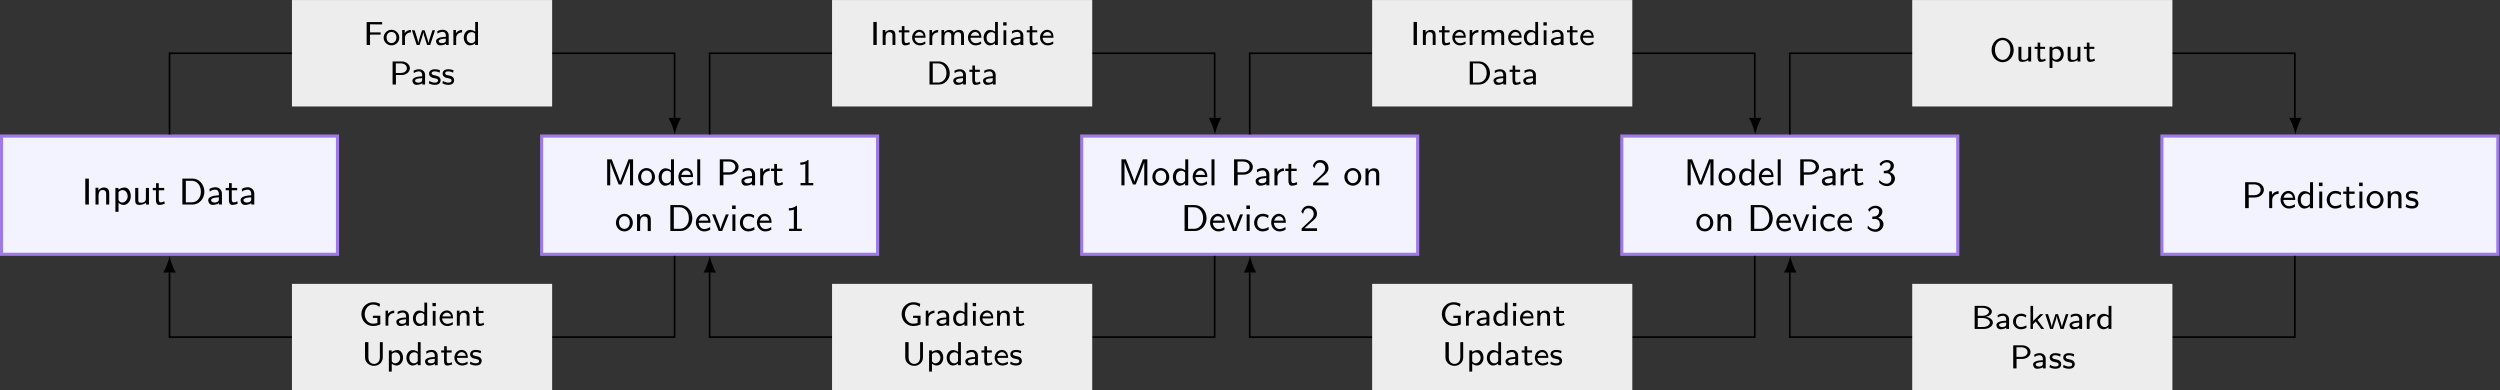 <?xml version="1.0" encoding="UTF-8" standalone="no"?>
<!-- Created with Inkscape (http://www.inkscape.org/) -->

<svg
   version="1.1"
   id="svg1"
   width="798.792"
   height="124.724"
   viewBox="0 0 798.792 124.724"
   xmlns="http://www.w3.org/2000/svg"
   xmlns:svg="http://www.w3.org/2000/svg">
  <rect x="0" y="0" width="798.792" height="124.724" fill="#333333" stroke="none"/>
  <defs
     id="defs1" />
  <g
     id="g1">
    <path
       id="path1"
       d="M 0.374,-14.173 H 80.895 V 14.173 H 0.374 Z"
       style="fill:#f3f3ff;fill-opacity:1;fill-rule:nonzero;stroke:#9e7ae6;stroke-width:0.747;stroke-linecap:butt;stroke-linejoin:miter;stroke-miterlimit:10;stroke-dasharray:none;stroke-opacity:1"
       transform="matrix(1.333,0,0,-1.333,0,62.361)" />
    <path
       id="path2"
       d="M 1.712,-6.222 H 0.856 V 6.71875e-4 H 1.712 Z m 4.881,3.562 c 0,-0.668 -0.176,-1.418 -1.254,-1.418 -0.715,0 -1.148,0.41 -1.348,0.68 V -4.031 H 3.3 V 6.71875e-4 H 4.038 V -2.191 c 0,-0.586 0.234,-1.301 0.914,-1.301 0.902,0 0.902,0.633 0.902,0.891 V 6.71875e-4 H 6.593 Z M 8.822,-0.409 c 0.328,0.316 0.785,0.504 1.242,0.504 0.914,0 1.699,-0.879 1.699,-2.098 0,-1.066 -0.562,-2.074 -1.43,-2.074 -0.258,0 -0.926,0.047 -1.535,0.527 V -3.984 H 8.072 v 5.719 h 0.75 z m 0,-2.566 c 0.117,-0.164 0.445,-0.492 0.961,-0.492 0.668,0 1.23,0.633 1.23,1.477 0,0.867 -0.621,1.512 -1.324,1.512 -0.281,0 -0.609,-0.117 -0.867,-0.563 z m 7.292,-1.008 h -0.738 v 2.59 c 0,0.727 -0.562,0.961 -1.102,0.961 -0.645,0 -0.715,-0.199 -0.715,-0.586 v -2.965 h -0.738 v 3.012 c 0,0.762 0.305,1.066 0.938,1.066 0.527,0 1.219,-0.152 1.641,-0.527 V 6.71875e-4 h 0.715 z m 2.358,0.562 h 1.301 v -0.562 h -1.301 v -1.137 h -0.656 v 1.137 h -0.785 v 0.562 h 0.762 v 2.297 c 0,0.527 0.117,1.219 0.762,1.219 0.398,0 0.867,-0.07 1.371,-0.328 l -0.152,-0.562 c -0.234,0.176 -0.551,0.281 -0.832,0.281 -0.352,0 -0.469,-0.305 -0.469,-0.773 z m 5.651,-2.801 V 6.71875e-4 h 2.449 c 1.559,0 2.824,-1.359 2.824,-3.059 0,-1.758 -1.266,-3.164 -2.824,-3.164 z m 0.832,5.695 V -5.695 h 1.383 c 1.242,0 2.227,1.02 2.227,2.637 0,1.57 -0.996,2.531 -2.215,2.531 z m 8.654,-2.063 c 0,-0.891 -0.656,-1.547 -1.535,-1.547 -0.586,0 -1.02,0.152 -1.453,0.398 l 0.059,0.633 c 0.445,-0.328 0.891,-0.457 1.383,-0.457 0.504,0 0.809,0.398 0.809,0.984 v 0.375 c -1.547,0.035 -2.555,0.434 -2.555,1.16 0,0.422 0.27,1.137 1.055,1.137 0.176,0 0.961,-0.012 1.523,-0.434 V 6.71875e-4 h 0.715 z m -0.738,1.336 c 0,0.188 0,0.41 -0.328,0.598 -0.223,0.141 -0.516,0.176 -0.703,0.176 -0.457,0 -0.832,-0.223 -0.832,-0.574 0,-0.645 1.746,-0.668 1.863,-0.668 z m 3.091,-2.168 h 1.301 v -0.562 h -1.301 v -1.137 h -0.656 v 1.137 h -0.785 v 0.562 h 0.762 v 2.297 c 0,0.527 0.117,1.219 0.762,1.219 0.398,0 0.867,-0.07 1.371,-0.328 l -0.152,-0.562 c -0.234,0.176 -0.551,0.281 -0.832,0.281 -0.352,0 -0.469,-0.305 -0.469,-0.773 z m 5.402,0.832 c 0,-0.891 -0.656,-1.547 -1.535,-1.547 -0.586,0 -1.02,0.152 -1.453,0.398 l 0.059,0.633 c 0.445,-0.328 0.891,-0.457 1.383,-0.457 0.504,0 0.809,0.398 0.809,0.984 v 0.375 c -1.547,0.035 -2.555,0.434 -2.555,1.16 0,0.422 0.27,1.137 1.055,1.137 0.176,0 0.961,-0.012 1.523,-0.434 V 6.71875e-4 h 0.715 z m -0.738,1.336 c 0,0.188 0,0.41 -0.328,0.598 -0.223,0.141 -0.516,0.176 -0.703,0.176 -0.457,0 -0.832,-0.223 -0.832,-0.574 0,-0.645 1.746,-0.668 1.863,-0.668 z m 0,0"
       style="fill:#000000;fill-opacity:1;fill-rule:nonzero;stroke:none"
       aria-label="InputData"
       transform="matrix(1.333,0,0,1.333,26.112,65.351)" />
    <path
       id="path3"
       d="m 129.832,-14.173 h 80.522 V 14.173 h -80.522 z"
       style="fill:#f3f3ff;fill-opacity:1;fill-rule:nonzero;stroke:#9e7ae6;stroke-width:0.747;stroke-linecap:butt;stroke-linejoin:miter;stroke-miterlimit:10;stroke-dasharray:none;stroke-opacity:1"
       transform="matrix(1.333,0,0,-1.333,0,62.361)" />
    <path
       id="path4"
       d="M 4.851,-3.152 C 4.617,-2.554 4.137,-1.312 4.019,-0.879 3.926,-1.242 3.516,-2.332 3.34,-2.765 L 2.156,-5.812 1.992,-6.222 H 0.914 V 2.734375e-4 H 1.652 V -5.519 H 1.664 c 0.105,0.457 0.621,1.793 0.715,2.039 l 0.996,2.531 c 0.07,0.176 0.234,0.621 0.293,0.75 H 4.348 L 5.59,-3.351 c 0.129,-0.328 0.68,-1.746 0.797,-2.168 V 2.734375e-4 H 7.125 V -6.222 h -1.078 z m 7.526,1.184 c 0,-1.184 -0.891,-2.168 -2.027,-2.168 -1.113,0 -2.027,0.973 -2.027,2.168 0,1.184 0.938,2.063 2.027,2.063 1.113,0 2.027,-0.902 2.027,-2.063 z m -2.016,1.453 c -0.691,0 -1.301,-0.539 -1.301,-1.547 0,-1.043 0.68,-1.488 1.289,-1.488 0.645,0 1.289,0.457 1.289,1.488 0,1.043 -0.633,1.547 -1.277,1.547 z m 6.565,-5.707 h -0.715 v 2.637 c -0.504,-0.422 -1.078,-0.492 -1.371,-0.492 -0.902,0 -1.594,0.938 -1.594,2.086 0,1.16 0.68,2.086 1.559,2.086 0.27,0 0.844,-0.059 1.371,-0.562 V 2.734375e-4 h 0.75 z m -0.75,4.957 c 0,0.176 0,0.188 -0.094,0.316 -0.246,0.316 -0.551,0.469 -0.867,0.469 -0.586,0 -1.23,-0.422 -1.23,-1.5 0,-1.148 0.762,-1.512 1.324,-1.512 0.41,0 0.703,0.234 0.867,0.457 z m 5.326,-0.703 c 0,-0.27 -0.012,-0.949 -0.363,-1.488 -0.375,-0.562 -0.949,-0.68 -1.289,-0.68 -1.043,0 -1.863,0.961 -1.863,2.109 0,1.184 0.879,2.121 1.992,2.121 0.434,0 0.949,-0.105 1.477,-0.434 l -0.059,-0.621 c -0.562,0.41 -1.09,0.48 -1.406,0.48 -0.738,0 -1.312,-0.656 -1.348,-1.488 z m -2.801,-0.527 c 0.141,-0.574 0.586,-1.055 1.148,-1.055 0.328,0 0.938,0.152 1.113,1.055 z m 4.518,-3.727 H 22.506 V 2.734375e-4 h 0.715 z m 7.011,3.668 c 1.266,0 2.18,-0.867 2.18,-1.852 0,-0.949 -0.902,-1.816 -2.18,-1.816 H 27.911 V 2.734375e-4 h 0.867 V -2.554 Z m -0.211,-3.141 c 1.031,0 1.617,0.574 1.617,1.289 0,0.727 -0.574,1.301 -1.617,1.301 h -1.277 v -2.59 z m 6.349,3.105 c 0,-0.891 -0.656,-1.547 -1.535,-1.547 -0.586,0 -1.02,0.152 -1.453,0.398 l 0.059,0.633 c 0.445,-0.328 0.891,-0.457 1.383,-0.457 0.504,0 0.809,0.398 0.809,0.984 v 0.375 c -1.547,0.035 -2.555,0.434 -2.555,1.16 0,0.422 0.27,1.137 1.055,1.137 0.176,0 0.961,-0.012 1.523,-0.434 V 2.734375e-4 h 0.715 z m -0.738,1.336 c 0,0.188 0,0.41 -0.328,0.598 -0.223,0.141 -0.516,0.176 -0.703,0.176 -0.457,0 -0.832,-0.223 -0.832,-0.574 0,-0.645 1.746,-0.668 1.863,-0.668 z m 2.689,-0.656 c 0,-0.938 0.727,-1.512 1.547,-1.523 v -0.645 c -0.645,0.012 -1.242,0.328 -1.605,0.855 V -4.031 H 37.594 V 2.734375e-4 h 0.727 z m 3.299,-1.512 h 1.301 v -0.562 h -1.301 v -1.137 h -0.656 v 1.137 h -0.785 v 0.562 h 0.762 v 2.297 c 0,0.527 0.117,1.219 0.762,1.219 0.398,0 0.867,-0.07 1.371,-0.328 l -0.152,-0.562 c -0.234,0.176 -0.551,0.281 -0.832,0.281 -0.352,0 -0.469,-0.305 -0.469,-0.773 z m 7.553,-2.637 h -0.188 c -0.598,0.586 -1.453,0.586 -1.77,0.586 v 0.551 c 0.246,0 0.703,0 1.195,-0.211 v 4.582 H 47.262 V 2.734375e-4 H 50.32 V -0.551 H 49.172 Z M 7.069,8.991 c 0,-1.184 -0.891,-2.168 -2.027,-2.168 -1.113,0 -2.027,0.973 -2.027,2.168 0,1.184 0.938,2.062 2.027,2.062 1.113,0 2.027,-0.902 2.027,-2.062 z m -2.016,1.453 c -0.691,0 -1.301,-0.539 -1.301,-1.547 0,-1.043 0.68,-1.488 1.289,-1.488 0.645,0 1.289,0.457 1.289,1.488 0,1.043 -0.633,1.547 -1.277,1.547 z M 11.373,8.3 c 0,-0.668 -0.176,-1.418 -1.254,-1.418 -0.715,0 -1.148,0.41 -1.348,0.68 V 6.929 H 8.08 V 10.96 H 8.818 V 8.769 c 0,-0.586 0.234,-1.301 0.914,-1.301 0.902,0 0.902,0.633 0.902,0.891 v 2.602 h 0.738 z m 4.685,-3.562 v 6.223 h 2.449 c 1.559,0 2.824,-1.359 2.824,-3.059 0,-1.758 -1.266,-3.164 -2.824,-3.164 z m 0.832,5.695 V 5.265 h 1.383 c 1.242,0 2.227,1.02 2.227,2.637 0,1.57 -0.996,2.531 -2.215,2.531 z m 8.795,-1.441 c 0,-0.27 -0.012,-0.949 -0.363,-1.488 -0.375,-0.562 -0.949,-0.68 -1.289,-0.68 -1.043,0 -1.863,0.961 -1.863,2.109 0,1.184 0.879,2.121 1.992,2.121 0.434,0 0.949,-0.105 1.477,-0.434 l -0.059,-0.621 c -0.562,0.41 -1.09,0.48 -1.406,0.48 -0.738,0 -1.312,-0.656 -1.348,-1.488 z M 22.884,8.464 c 0.141,-0.574 0.586,-1.055 1.148,-1.055 0.328,0 0.938,0.152 1.113,1.055 z m 7.178,-1.488 h -0.703 l -0.715,1.828 c -0.176,0.457 -0.504,1.336 -0.551,1.664 h -0.023 c -0.012,-0.152 -0.047,-0.328 -0.539,-1.617 -0.27,-0.727 -0.703,-1.816 -0.727,-1.875 h -0.727 l 1.57,3.984 h 0.832 z m 1.658,-2.145 h -0.855 v 0.855 h 0.855 z m -0.07,2.145 H 30.935 v 3.984 h 0.715 z m 4.521,3.012 c -0.434,0.305 -0.902,0.457 -1.441,0.457 -0.762,0 -1.266,-0.633 -1.266,-1.488 0,-0.68 0.34,-1.523 1.301,-1.523 0.562,0 0.855,0.117 1.301,0.422 L 36.182,7.222 c -0.504,-0.281 -0.785,-0.398 -1.43,-0.398 -1.266,0 -2.027,1.078 -2.027,2.145 0,1.113 0.832,2.086 1.992,2.086 0.633,0 1.102,-0.188 1.512,-0.422 z m 4.154,-0.996 c 0,-0.27 -0.012,-0.949 -0.363,-1.488 -0.375,-0.562 -0.949,-0.68 -1.289,-0.68 -1.043,0 -1.863,0.961 -1.863,2.109 0,1.184 0.879,2.121 1.992,2.121 0.434,0 0.949,-0.105 1.477,-0.434 l -0.059,-0.621 c -0.562,0.41 -1.09,0.48 -1.406,0.48 -0.738,0 -1.312,-0.656 -1.348,-1.488 z M 37.523,8.464 C 37.664,7.89 38.109,7.409 38.672,7.409 c 0.328,0 0.938,0.152 1.113,1.055 z m 8.897,-3.562 h -0.188 C 45.636,5.488 44.78,5.488 44.464,5.488 v 0.551 c 0.246,0 0.703,0 1.195,-0.211 V 10.409 H 44.511 v 0.551 h 3.059 v -0.551 h -1.148 z m 0,0"
       style="fill:#000000;fill-opacity:1;fill-rule:nonzero;stroke:none"
       aria-label="ModelPart1&#10;onDevice1"
       transform="matrix(1.333,0,0,1.333,192.781,59.207)" />
    <path
       id="path5"
       d="m 259.29,-14.173 h 80.522 V 14.173 h -80.522 z"
       style="fill:#f3f3ff;fill-opacity:1;fill-rule:nonzero;stroke:#9e7ae6;stroke-width:0.747;stroke-linecap:butt;stroke-linejoin:miter;stroke-miterlimit:10;stroke-dasharray:none;stroke-opacity:1"
       transform="matrix(1.333,0,0,-1.333,0,62.361)" />
    <path
       id="path6"
       d="M 4.852,-3.152 C 4.617,-2.554 4.137,-1.312 4.02,-0.879 3.926,-1.242 3.516,-2.332 3.34,-2.765 L 2.156,-5.812 1.992,-6.222 H 0.914 V 2.734375e-4 H 1.653 V -5.519 h 0.012 c 0.105,0.457 0.621,1.793 0.715,2.039 l 0.996,2.531 c 0.07,0.176 0.234,0.621 0.293,0.75 H 4.348 L 5.59,-3.351 c 0.129,-0.328 0.68,-1.746 0.797,-2.168 V 2.734375e-4 H 7.125 V -6.222 h -1.078 z m 7.526,1.184 c 0,-1.184 -0.891,-2.168 -2.027,-2.168 -1.113,0 -2.027,0.973 -2.027,2.168 0,1.184 0.938,2.063 2.027,2.063 1.113,0 2.027,-0.902 2.027,-2.063 z m -2.016,1.453 c -0.691,0 -1.301,-0.539 -1.301,-1.547 0,-1.043 0.68,-1.488 1.289,-1.488 0.645,0 1.289,0.457 1.289,1.488 0,1.043 -0.633,1.547 -1.277,1.547 z m 6.565,-5.707 h -0.715 v 2.637 c -0.504,-0.422 -1.078,-0.492 -1.371,-0.492 -0.902,0 -1.594,0.938 -1.594,2.086 0,1.16 0.68,2.086 1.559,2.086 0.27,0 0.844,-0.059 1.371,-0.562 V 2.734375e-4 h 0.75 z m -0.75,4.957 c 0,0.176 0,0.188 -0.094,0.316 -0.246,0.316 -0.551,0.469 -0.867,0.469 -0.586,0 -1.23,-0.422 -1.23,-1.5 0,-1.148 0.762,-1.512 1.324,-1.512 0.41,0 0.703,0.234 0.867,0.457 z m 5.326,-0.703 c 0,-0.27 -0.012,-0.949 -0.363,-1.488 -0.375,-0.562 -0.949,-0.68 -1.289,-0.68 -1.043,0 -1.863,0.961 -1.863,2.109 0,1.184 0.879,2.121 1.992,2.121 0.434,0 0.949,-0.105 1.477,-0.434 l -0.059,-0.621 c -0.562,0.41 -1.09,0.48 -1.406,0.48 -0.738,0 -1.312,-0.656 -1.348,-1.488 z m -2.801,-0.527 c 0.141,-0.574 0.586,-1.055 1.148,-1.055 0.328,0 0.938,0.152 1.113,1.055 z m 4.518,-3.727 H 22.506 V 2.734375e-4 h 0.715 z m 7.011,3.668 c 1.266,0 2.18,-0.867 2.18,-1.852 0,-0.949 -0.902,-1.816 -2.18,-1.816 H 27.911 V 2.734375e-4 h 0.867 V -2.554 Z m -0.211,-3.141 c 1.031,0 1.617,0.574 1.617,1.289 0,0.727 -0.574,1.301 -1.617,1.301 h -1.277 v -2.59 z m 6.349,3.105 c 0,-0.891 -0.656,-1.547 -1.535,-1.547 -0.586,0 -1.02,0.152 -1.453,0.398 l 0.059,0.633 c 0.445,-0.328 0.891,-0.457 1.383,-0.457 0.504,0 0.809,0.398 0.809,0.984 v 0.375 c -1.547,0.035 -2.555,0.434 -2.555,1.16 0,0.422 0.27,1.137 1.055,1.137 0.176,0 0.961,-0.012 1.523,-0.434 V 2.734375e-4 h 0.715 z m -0.738,1.336 c 0,0.188 0,0.41 -0.328,0.598 -0.223,0.141 -0.516,0.176 -0.703,0.176 -0.457,0 -0.832,-0.223 -0.832,-0.574 0,-0.645 1.746,-0.668 1.863,-0.668 z m 2.689,-0.656 c 0,-0.938 0.727,-1.512 1.547,-1.523 v -0.645 c -0.645,0.012 -1.242,0.328 -1.605,0.855 V -4.031 H 37.594 V 2.734375e-4 h 0.727 z m 3.299,-1.512 h 1.301 v -0.562 h -1.301 v -1.137 h -0.656 v 1.137 h -0.785 v 0.562 h 0.762 v 2.297 c 0,0.527 0.117,1.219 0.762,1.219 0.398,0 0.867,-0.07 1.371,-0.328 l -0.152,-0.562 c -0.234,0.176 -0.551,0.281 -0.832,0.281 -0.352,0 -0.469,-0.305 -0.469,-0.773 z m 7.248,2.754 c -0.117,0 -0.223,0 -0.328,0 H 47.555 c 0.27,-0.258 1.195,-1.102 1.465,-1.336 0.949,-0.762 1.523,-1.254 1.523,-2.121 0,-1.031 -0.738,-1.934 -1.957,-1.934 -0.949,0 -1.512,0.551 -1.793,1.43 l 0.41,0.527 c 0.234,-1.055 0.703,-1.348 1.254,-1.348 0.797,0 1.301,0.609 1.301,1.348 0,0.809 -0.574,1.336 -1.23,1.922 l -1.664,1.57 V 2.734375e-4 h 3.68 V -0.668 Z m 9.536,-1.301 c 0,-1.184 -0.891,-2.168 -2.027,-2.168 -1.113,0 -2.027,0.973 -2.027,2.168 0,1.184 0.938,2.063 2.027,2.063 1.113,0 2.027,-0.902 2.027,-2.063 z m -2.016,1.453 c -0.691,0 -1.301,-0.539 -1.301,-1.547 0,-1.043 0.68,-1.488 1.289,-1.488 0.645,0 1.289,0.457 1.289,1.488 0,1.043 -0.633,1.547 -1.277,1.547 z m 6.319,-2.145 c 0,-0.668 -0.176,-1.418 -1.254,-1.418 -0.715,0 -1.148,0.41 -1.348,0.68 V -4.031 H 59.414 V 2.734375e-4 h 0.738 V -2.191 c 0,-0.586 0.234,-1.301 0.914,-1.301 0.902,0 0.902,0.633 0.902,0.891 V 2.734375e-4 h 0.738 z M 16.052,4.738 v 6.223 h 2.449 c 1.559,0 2.824,-1.359 2.824,-3.059 0,-1.758 -1.266,-3.164 -2.824,-3.164 z m 0.832,5.695 V 5.265 h 1.383 c 1.242,0 2.227,1.02 2.227,2.637 0,1.57 -0.996,2.531 -2.215,2.531 z m 8.795,-1.441 c 0,-0.27 -0.012,-0.949 -0.363,-1.488 -0.375,-0.562 -0.949,-0.68 -1.289,-0.68 -1.043,0 -1.863,0.961 -1.863,2.109 0,1.184 0.879,2.121 1.992,2.121 0.434,0 0.949,-0.105 1.477,-0.434 l -0.059,-0.621 c -0.562,0.41 -1.09,0.48 -1.406,0.48 -0.738,0 -1.312,-0.656 -1.348,-1.488 z M 22.878,8.464 c 0.141,-0.574 0.586,-1.055 1.148,-1.055 0.328,0 0.938,0.152 1.113,1.055 z m 7.178,-1.488 h -0.703 l -0.715,1.828 c -0.176,0.457 -0.504,1.336 -0.551,1.664 h -0.023 c -0.012,-0.152 -0.047,-0.328 -0.539,-1.617 -0.27,-0.727 -0.703,-1.816 -0.727,-1.875 h -0.727 l 1.57,3.984 h 0.832 z M 31.717,4.831 H 30.862 v 0.855 h 0.855 z m -0.07,2.145 h -0.715 v 3.984 h 0.715 z m 4.521,3.012 c -0.434,0.305 -0.902,0.457 -1.441,0.457 -0.762,0 -1.266,-0.633 -1.266,-1.488 0,-0.68 0.34,-1.523 1.301,-1.523 0.562,0 0.855,0.117 1.301,0.422 l 0.117,-0.633 c -0.504,-0.281 -0.785,-0.398 -1.43,-0.398 -1.266,0 -2.027,1.078 -2.027,2.145 0,1.113 0.832,2.086 1.992,2.086 0.633,0 1.102,-0.188 1.512,-0.422 z m 4.154,-0.996 c 0,-0.27 -0.012,-0.949 -0.363,-1.488 -0.375,-0.562 -0.949,-0.68 -1.289,-0.68 -1.043,0 -1.863,0.961 -1.863,2.109 0,1.184 0.879,2.121 1.992,2.121 0.434,0 0.949,-0.105 1.477,-0.434 l -0.059,-0.621 c -0.562,0.41 -1.09,0.48 -1.406,0.48 -0.738,0 -1.312,-0.656 -1.348,-1.488 z M 37.521,8.464 c 0.141,-0.574 0.586,-1.055 1.148,-1.055 0.328,0 0.938,0.152 1.113,1.055 z m 8.59,1.828 c -0.117,0 -0.223,0 -0.328,0 h -0.984 c 0.27,-0.258 1.195,-1.102 1.465,-1.336 0.949,-0.762 1.523,-1.254 1.523,-2.121 0,-1.031 -0.738,-1.934 -1.957,-1.934 -0.949,0 -1.512,0.551 -1.793,1.43 l 0.41,0.527 c 0.234,-1.055 0.703,-1.348 1.254,-1.348 0.797,0 1.301,0.609 1.301,1.348 0,0.809 -0.574,1.336 -1.23,1.922 l -1.664,1.57 v 0.609 h 3.68 v -0.668 z m 0,0"
       style="fill:#000000;fill-opacity:1;fill-rule:nonzero;stroke:none"
       aria-label="ModelPart2on&#10;Device2"
       transform="matrix(1.333,0,0,1.333,357.097,59.207)" />
    <path
       id="path7"
       d="m 388.748,-14.173 h 80.522 V 14.173 h -80.522 z"
       style="fill:#f3f3ff;fill-opacity:1;fill-rule:nonzero;stroke:#9e7ae6;stroke-width:0.747;stroke-linecap:butt;stroke-linejoin:miter;stroke-miterlimit:10;stroke-dasharray:none;stroke-opacity:1"
       transform="matrix(1.333,0,0,-1.333,0,62.361)" />
    <path
       id="path8"
       d="M 4.853,-3.152 C 4.618,-2.554 4.138,-1.312 4.021,-0.879 3.927,-1.242 3.517,-2.332 3.341,-2.765 L 2.157,-5.812 1.993,-6.222 H 0.915 V 2.734375e-4 H 1.653 V -5.519 h 0.012 c 0.105,0.457 0.621,1.793 0.715,2.039 L 3.376,-0.949 c 0.07,0.176 0.234,0.621 0.293,0.75 H 4.349 L 5.591,-3.351 C 5.72,-3.679 6.271,-5.097 6.388,-5.519 V 2.734375e-4 H 7.126 V -6.222 H 6.048 Z M 12.376,-1.968 c 0,-1.184 -0.891,-2.168 -2.027,-2.168 -1.113,0 -2.027,0.973 -2.027,2.168 0,1.184 0.938,2.063 2.027,2.063 1.113,0 2.027,-0.902 2.027,-2.063 z m -2.016,1.453 c -0.691,0 -1.301,-0.539 -1.301,-1.547 0,-1.043 0.68,-1.488 1.289,-1.488 0.645,0 1.289,0.457 1.289,1.488 0,1.043 -0.633,1.547 -1.277,1.547 z m 6.568,-5.707 h -0.715 v 2.637 c -0.504,-0.422 -1.078,-0.492 -1.371,-0.492 -0.902,0 -1.594,0.938 -1.594,2.086 0,1.16 0.68,2.086 1.559,2.086 0.27,0 0.844,-0.059 1.371,-0.562 V 2.734375e-4 h 0.75 z m -0.75,4.957 c 0,0.176 0,0.188 -0.094,0.316 -0.246,0.316 -0.551,0.469 -0.867,0.469 -0.586,0 -1.23,-0.422 -1.23,-1.5 0,-1.148 0.762,-1.512 1.324,-1.512 0.41,0 0.703,0.234 0.867,0.457 z m 5.335,-0.703 c 0,-0.27 -0.012,-0.949 -0.363,-1.488 -0.375,-0.562 -0.949,-0.68 -1.289,-0.68 -1.043,0 -1.863,0.961 -1.863,2.109 0,1.184 0.879,2.121 1.992,2.121 0.434,0 0.949,-0.105 1.477,-0.434 l -0.059,-0.621 c -0.562,0.41 -1.09,0.48 -1.406,0.48 -0.738,0 -1.312,-0.656 -1.348,-1.488 z m -2.801,-0.527 c 0.141,-0.574 0.586,-1.055 1.148,-1.055 0.328,0 0.938,0.152 1.113,1.055 z m 4.518,-3.727 H 22.516 V 2.734375e-4 h 0.715 z m 7.002,3.668 c 1.266,0 2.18,-0.867 2.18,-1.852 0,-0.949 -0.902,-1.816 -2.18,-1.816 H 27.912 V 2.734375e-4 H 28.779 V -2.554 Z m -0.211,-3.141 c 1.031,0 1.617,0.574 1.617,1.289 0,0.727 -0.574,1.301 -1.617,1.301 h -1.277 v -2.59 z m 6.357,3.105 c 0,-0.891 -0.656,-1.547 -1.535,-1.547 -0.586,0 -1.02,0.152 -1.453,0.398 l 0.059,0.633 c 0.445,-0.328 0.891,-0.457 1.383,-0.457 0.504,0 0.809,0.398 0.809,0.984 v 0.375 c -1.547,0.035 -2.555,0.434 -2.555,1.16 0,0.422 0.27,1.137 1.055,1.137 0.176,0 0.961,-0.012 1.523,-0.434 V 2.734375e-4 h 0.715 z m -0.738,1.336 c 0,0.188 0,0.41 -0.328,0.598 -0.223,0.141 -0.516,0.176 -0.703,0.176 -0.457,0 -0.832,-0.223 -0.832,-0.574 0,-0.645 1.746,-0.668 1.863,-0.668 z m 2.678,-0.656 c 0,-0.938 0.727,-1.512 1.547,-1.523 v -0.645 c -0.645,0.012 -1.242,0.328 -1.605,0.855 V -4.031 H 37.592 V 2.734375e-4 h 0.727 z m 3.302,-1.512 h 1.301 v -0.562 h -1.301 v -1.137 h -0.656 v 1.137 h -0.785 v 0.562 h 0.762 v 2.297 c 0,0.527 0.117,1.219 0.762,1.219 0.398,0 0.867,-0.07 1.371,-0.328 l -0.152,-0.562 c -0.234,0.176 -0.551,0.281 -0.832,0.281 -0.352,0 -0.469,-0.305 -0.469,-0.773 z m 5.64,-1.172 c 0.398,-0.785 1.078,-0.914 1.418,-0.914 0.457,0 0.902,0.258 0.902,0.82 0,0.328 -0.188,1.102 -1.16,1.195 -0.164,0.012 -0.316,0.023 -0.48,0.035 v 0.574 h 0.668 c 0.867,0 1.148,0.715 1.148,1.254 0,0.703 -0.422,1.242 -1.102,1.242 -0.738,0 -1.418,-0.398 -1.758,-0.891 -0.07,0.363 -0.07,0.387 -0.105,0.574 0.434,0.527 1.125,0.902 1.887,0.902 1.125,0 1.945,-0.879 1.945,-1.816 0,-0.715 -0.527,-1.301 -1.266,-1.547 0.633,-0.328 1.008,-0.902 1.008,-1.523 0,-0.773 -0.762,-1.371 -1.688,-1.371 -0.75,0 -1.383,0.387 -1.758,0.949 z M 7.07,8.991 c 0,-1.184 -0.891,-2.168 -2.027,-2.168 -1.113,0 -2.027,0.973 -2.027,2.168 0,1.184 0.938,2.062 2.027,2.062 1.113,0 2.027,-0.902 2.027,-2.062 z m -2.016,1.453 c -0.691,0 -1.301,-0.539 -1.301,-1.547 0,-1.043 0.68,-1.488 1.289,-1.488 0.645,0 1.289,0.457 1.289,1.488 0,1.043 -0.633,1.547 -1.277,1.547 z M 11.374,8.3 c 0,-0.668 -0.176,-1.418 -1.254,-1.418 -0.715,0 -1.148,0.41 -1.348,0.68 V 6.929 H 8.081 V 10.96 H 8.819 V 8.769 c 0,-0.586 0.234,-1.301 0.914,-1.301 0.902,0 0.902,0.633 0.902,0.891 v 2.602 h 0.738 z m 4.682,-3.562 v 6.223 h 2.449 c 1.559,0 2.824,-1.359 2.824,-3.059 0,-1.758 -1.266,-3.164 -2.824,-3.164 z m 0.832,5.695 V 5.265 h 1.383 c 1.242,0 2.227,1.02 2.227,2.637 0,1.57 -0.996,2.531 -2.215,2.531 z m 8.795,-1.441 c 0,-0.27 -0.012,-0.949 -0.363,-1.488 -0.375,-0.562 -0.949,-0.68 -1.289,-0.68 -1.043,0 -1.863,0.961 -1.863,2.109 0,1.184 0.879,2.121 1.992,2.121 0.434,0 0.949,-0.105 1.477,-0.434 l -0.059,-0.621 c -0.562,0.41 -1.09,0.48 -1.406,0.48 -0.738,0 -1.312,-0.656 -1.348,-1.488 z M 22.882,8.464 c 0.141,-0.574 0.586,-1.055 1.148,-1.055 0.328,0 0.938,0.152 1.113,1.055 z m 7.178,-1.488 h -0.703 l -0.715,1.828 c -0.176,0.457 -0.504,1.336 -0.551,1.664 h -0.023 c -0.012,-0.152 -0.047,-0.328 -0.539,-1.617 -0.27,-0.727 -0.703,-1.816 -0.727,-1.875 h -0.727 l 1.57,3.984 h 0.832 z m 1.658,-2.145 h -0.855 v 0.855 h 0.855 z m -0.07,2.145 h -0.715 v 3.984 h 0.715 z m 4.523,3.012 c -0.434,0.305 -0.902,0.457 -1.441,0.457 -0.762,0 -1.266,-0.633 -1.266,-1.488 0,-0.68 0.34,-1.523 1.301,-1.523 0.562,0 0.855,0.117 1.301,0.422 l 0.117,-0.633 c -0.504,-0.281 -0.785,-0.398 -1.43,-0.398 -1.266,0 -2.027,1.078 -2.027,2.145 0,1.113 0.832,2.086 1.992,2.086 0.633,0 1.102,-0.188 1.512,-0.422 z m 4.154,-0.996 c 0,-0.27 -0.012,-0.949 -0.363,-1.488 -0.375,-0.562 -0.949,-0.68 -1.289,-0.68 -1.043,0 -1.863,0.961 -1.863,2.109 0,1.184 0.879,2.121 1.992,2.121 0.434,0 0.949,-0.105 1.477,-0.434 l -0.059,-0.621 c -0.562,0.41 -1.09,0.48 -1.406,0.48 -0.738,0 -1.312,-0.656 -1.348,-1.488 z M 37.524,8.464 c 0.141,-0.574 0.586,-1.055 1.148,-1.055 0.328,0 0.938,0.152 1.113,1.055 z m 6.984,-2.098 c 0.398,-0.785 1.078,-0.914 1.418,-0.914 0.457,0 0.902,0.258 0.902,0.82 0,0.328 -0.188,1.102 -1.16,1.195 -0.164,0.012 -0.316,0.023 -0.48,0.035 v 0.574 h 0.668 c 0.867,0 1.148,0.715 1.148,1.254 0,0.703 -0.422,1.242 -1.102,1.242 -0.738,0 -1.418,-0.398 -1.758,-0.891 -0.07,0.363 -0.07,0.387 -0.105,0.574 0.434,0.527 1.125,0.902 1.887,0.902 1.125,0 1.945,-0.879 1.945,-1.816 0,-0.715 -0.527,-1.301 -1.266,-1.547 0.633,-0.328 1.008,-0.902 1.008,-1.523 0,-0.773 -0.762,-1.371 -1.688,-1.371 -0.75,0 -1.383,0.387 -1.758,0.949 z m 0,0"
       style="fill:#000000;fill-opacity:1;fill-rule:nonzero;stroke:none"
       aria-label="ModelPart3&#10;onDevice3"
       transform="matrix(1.333,0,0,1.333,537.999,59.207)" />
    <path
       id="path9"
       d="m 518.207,-14.173 h 80.522 V 14.173 h -80.522 z"
       style="fill:#f3f3ff;fill-opacity:1;fill-rule:nonzero;stroke:#9e7ae6;stroke-width:0.747;stroke-linecap:butt;stroke-linejoin:miter;stroke-miterlimit:10;stroke-dasharray:none;stroke-opacity:1"
       transform="matrix(1.333,0,0,-1.333,0,62.361)" />
    <path
       id="path10"
       d="m 3.188,-2.556 c 1.266,0 2.18,-0.867 2.18,-1.852 0,-0.949 -0.902,-1.816 -2.18,-1.816 H 0.868 v 6.223 H 1.735 V -2.556 Z m -0.211,-3.141 c 1.031,0 1.617,0.574 1.617,1.289 0,0.727 -0.574,1.301 -1.617,1.301 H 1.7 v -2.59 z m 4.383,3.785 c 0,-0.938 0.727,-1.512 1.547,-1.523 v -0.645 c -0.645,0.012 -1.242,0.328 -1.605,0.855 V -4.032 H 6.633 v 4.031 h 0.727 z m 5.514,-0.059 c 0,-0.27 -0.012,-0.949 -0.363,-1.488 -0.375,-0.562 -0.949,-0.68 -1.289,-0.68 -1.043,0 -1.863,0.961 -1.863,2.109 0,1.184 0.879,2.121 1.992,2.121 0.434,0 0.949,-0.105 1.477,-0.434 l -0.059,-0.621 c -0.562,0.41 -1.09,0.48 -1.406,0.48 -0.738,0 -1.312,-0.656 -1.348,-1.488 z M 10.073,-2.497 c 0.141,-0.574 0.586,-1.055 1.148,-1.055 0.328,0 0.938,0.152 1.113,1.055 z m 7.072,-3.727 h -0.715 v 2.637 c -0.504,-0.422 -1.078,-0.492 -1.371,-0.492 -0.902,0 -1.594,0.938 -1.594,2.086 0,1.16 0.68,2.086 1.559,2.086 0.27,0 0.844,-0.059 1.371,-0.562 v 0.469 h 0.75 z m -0.75,4.957 c 0,0.176 0,0.188 -0.094,0.316 -0.246,0.316 -0.551,0.469 -0.867,0.469 -0.586,0 -1.23,-0.422 -1.23,-1.5 0,-1.148 0.762,-1.512 1.324,-1.512 0.41,0 0.703,0.234 0.867,0.457 z m 3.026,-4.863 h -0.855 v 0.855 h 0.855 z M 19.351,-3.986 h -0.715 v 3.984 H 19.351 Z m 4.521,3.012 c -0.434,0.305 -0.902,0.457 -1.441,0.457 -0.762,0 -1.266,-0.633 -1.266,-1.488 0,-0.68 0.34,-1.523 1.301,-1.523 0.562,0 0.855,0.117 1.301,0.422 l 0.117,-0.633 c -0.504,-0.281 -0.785,-0.398 -1.43,-0.398 -1.266,0 -2.027,1.078 -2.027,2.145 0,1.113 0.832,2.086 1.992,2.086 0.633,0 1.102,-0.188 1.512,-0.422 z m 1.939,-2.449 h 1.301 v -0.562 h -1.301 v -1.137 h -0.656 v 1.137 h -0.785 v 0.562 h 0.762 v 2.297 c 0,0.527 0.117,1.219 0.762,1.219 0.398,0 0.867,-0.07 1.371,-0.328 l -0.152,-0.562 c -0.234,0.176 -0.551,0.281 -0.832,0.281 -0.352,0 -0.469,-0.305 -0.469,-0.773 z m 3.234,-2.707 h -0.855 v 0.855 h 0.855 z m -0.07,2.145 H 28.26 v 3.984 h 0.715 z m 5.071,2.016 c 0,-1.184 -0.891,-2.168 -2.027,-2.168 -1.113,0 -2.027,0.973 -2.027,2.168 0,1.184 0.938,2.062 2.027,2.062 1.113,0 2.027,-0.902 2.027,-2.062 z m -2.016,1.453 c -0.691,0 -1.301,-0.539 -1.301,-1.547 0,-1.043 0.68,-1.488 1.289,-1.488 0.645,0 1.289,0.457 1.289,1.488 0,1.043 -0.633,1.547 -1.277,1.547 z m 6.319,-2.145 c 0,-0.668 -0.176,-1.418 -1.254,-1.418 -0.715,0 -1.148,0.41 -1.348,0.68 v -0.633 h -0.691 v 4.031 h 0.738 V -2.193 c 0,-0.586 0.234,-1.301 0.914,-1.301 0.902,0 0.902,0.633 0.902,0.891 v 2.602 h 0.738 z M 42.255,-3.845 c -0.551,-0.258 -0.973,-0.293 -1.336,-0.293 -0.211,0 -1.523,0 -1.523,1.184 0,0.434 0.258,0.703 0.363,0.797 0.34,0.305 0.574,0.34 1.184,0.457 0.281,0.059 0.797,0.152 0.797,0.609 0,0.586 -0.727,0.586 -0.844,0.586 -0.527,0 -1.043,-0.176 -1.43,-0.445 l -0.117,0.656 c 0.539,0.281 1.09,0.387 1.547,0.387 0.574,0 1.512,-0.188 1.512,-1.254 0,-0.305 -0.129,-0.621 -0.434,-0.891 -0.305,-0.258 -0.574,-0.316 -1.137,-0.422 -0.316,-0.059 -0.773,-0.141 -0.773,-0.562 0,-0.527 0.645,-0.527 0.773,-0.527 0.656,0 1.043,0.199 1.301,0.34 z m 0,0"
       style="fill:#000000;fill-opacity:1;fill-rule:nonzero;stroke:none"
       aria-label="Predictions"
       transform="matrix(1.333,0,0,1.333,716.199,66.513)" />
    <path
       id="path11"
       d="M 40.634,14.547 V 34.016 H 161.694 V 18.134"
       style="fill:none;stroke:#000000;stroke-width:0.399;stroke-linecap:butt;stroke-linejoin:miter;stroke-miterlimit:10;stroke-dasharray:none;stroke-opacity:1"
       transform="matrix(1.333,0,0,-1.333,0,62.361)" />
    <path
       id="path12"
       d="M 3.587,0 C 2.524,0.199 0.797,0.797 -0.399,1.494 V -1.494 C 0.797,-0.797 2.524,-0.199 3.587,0"
       style="fill:#000000;fill-opacity:1;fill-rule:nonzero;stroke:none"
       transform="matrix(0,1.333,1.333,0,215.591,38.183)" />
    <path
       id="path13"
       d="m 69.982,21.26 h 62.363 v 25.512 H 69.982 Z"
       style="fill:#ededed;fill-opacity:1;fill-rule:nonzero;stroke:none"
       transform="matrix(1.333,0,0,-1.333,0,62.361)" />
    <path
       id="path14"
       d="M 4.126,-2.497 V -3.024 H 1.583 v -1.934 h 1.102 c 0.094,0 0.188,0.012 0.293,0.012 h 1.512 v -0.562 H 0.774 V -9.609375e-4 H 1.583 V -2.497 Z m 4.471,0.75 c 0,-1.055 -0.832,-1.91 -1.875,-1.91 -1.031,0 -1.875,0.867 -1.875,1.91 0,1.008 0.844,1.828 1.875,1.828 1.043,0 1.875,-0.82 1.875,-1.828 z m -1.875,1.277 c -0.633,0 -1.172,-0.469 -1.172,-1.359 0,-0.902 0.586,-1.301 1.172,-1.301 0.598,0 1.184,0.41 1.184,1.301 0,0.902 -0.562,1.359 -1.184,1.359 z m 3.234,-1.23 c 0,-0.855 0.715,-1.324 1.418,-1.324 v -0.598 c -0.668,0.012 -1.16,0.34 -1.477,0.762 V -3.599 H 9.288 V -9.609375e-4 H 9.956 Z M 17.16,-3.54 h -0.621 c -0.07,0.223 -0.516,1.57 -0.773,2.402 -0.059,0.223 -0.141,0.48 -0.164,0.668 -0.059,-0.328 -0.328,-1.184 -0.352,-1.242 l -0.586,-1.828 h -0.609 c -0.223,0.691 -0.82,2.473 -0.891,3.059 h -0.012 c -0.059,-0.574 -0.645,-2.332 -0.773,-2.719 -0.07,-0.188 -0.07,-0.199 -0.105,-0.34 h -0.656 l 1.16,3.539 h 0.68 c 0,-0.035 0.223,-0.656 0.492,-1.547 0.129,-0.387 0.363,-1.16 0.398,-1.5 l 0.012,-0.012 c 0.012,0.164 0.07,0.34 0.117,0.539 0.059,0.199 0.117,0.41 0.176,0.598 l 0.609,1.922 h 0.738 z m 3.281,1.242 c 0,-0.809 -0.621,-1.359 -1.418,-1.359 -0.504,0 -0.879,0.105 -1.324,0.34 l 0.047,0.586 c 0.258,-0.176 0.656,-0.422 1.277,-0.422 0.352,0 0.727,0.27 0.727,0.867 v 0.316 c -1.184,0.035 -2.344,0.293 -2.344,1.031 0,0.398 0.27,1.02 0.973,1.02 0.34,0 0.973,-0.07 1.395,-0.387 v 0.305 h 0.668 z m -0.691,1.16 c 0,0.164 0,0.375 -0.281,0.539 -0.258,0.141 -0.574,0.152 -0.656,0.152 -0.434,0 -0.773,-0.199 -0.773,-0.504 0,-0.504 1.348,-0.563 1.711,-0.574 z m 2.479,-0.562 c 0,-0.855 0.715,-1.324 1.418,-1.324 v -0.598 c -0.668,0.012 -1.16,0.34 -1.477,0.762 v -0.738 h -0.609 v 3.598 h 0.668 z m 5.235,-3.832 h -0.668 v 2.332 c -0.516,-0.375 -1.031,-0.422 -1.266,-0.422 -0.832,0 -1.477,0.844 -1.477,1.852 0,1.008 0.633,1.852 1.453,1.852 0.492,0 0.961,-0.223 1.266,-0.492 v 0.41 h 0.691 z m -0.691,4.547 c -0.199,0.328 -0.504,0.539 -0.891,0.539 -0.551,0 -1.125,-0.387 -1.125,-1.312 0,-0.996 0.668,-1.336 1.219,-1.336 0.316,0 0.586,0.141 0.797,0.41 z M 9.194,7.191 c 1.031,0 1.945,-0.727 1.945,-1.641 0,-0.855 -0.844,-1.617 -2.004,-1.617 H 6.991 v 5.531 h 0.797 V 7.191 Z M 8.936,4.402 c 0.902,0 1.477,0.48 1.477,1.148 0,0.656 -0.539,1.148 -1.477,1.148 h -1.172 v -2.297 z m 5.839,2.766 c 0,-0.809 -0.621,-1.359 -1.418,-1.359 -0.504,0 -0.879,0.105 -1.324,0.34 l 0.047,0.586 c 0.258,-0.176 0.656,-0.422 1.277,-0.422 0.352,0 0.727,0.27 0.727,0.867 v 0.316 c -1.184,0.035 -2.344,0.293 -2.344,1.031 0,0.398 0.27,1.02 0.973,1.02 0.34,0 0.973,-0.07 1.395,-0.387 v 0.305 h 0.668 z m -0.691,1.16 c 0,0.164 0,0.375 -0.281,0.539 -0.258,0.141 -0.574,0.152 -0.656,0.152 -0.434,0 -0.773,-0.199 -0.773,-0.504 0,-0.504 1.348,-0.562 1.711,-0.574 z m 4.274,-2.273 c -0.539,-0.223 -0.938,-0.246 -1.23,-0.246 -0.199,0 -1.395,0 -1.395,1.055 0,0.375 0.199,0.586 0.305,0.68 0.281,0.281 0.621,0.34 1.043,0.422 0.375,0.07 0.797,0.152 0.797,0.539 0,0.504 -0.656,0.504 -0.773,0.504 -0.504,0 -0.984,-0.188 -1.301,-0.41 l -0.117,0.598 c 0.281,0.129 0.762,0.352 1.418,0.352 0.363,0 0.715,-0.059 1.008,-0.27 0.293,-0.223 0.387,-0.574 0.387,-0.844 0,-0.152 -0.012,-0.457 -0.34,-0.762 -0.305,-0.258 -0.586,-0.316 -0.973,-0.387 -0.469,-0.094 -0.832,-0.164 -0.832,-0.516 0,-0.457 0.574,-0.457 0.703,-0.457 0.445,0 0.797,0.105 1.195,0.305 z m 3.246,0 c -0.539,-0.223 -0.938,-0.246 -1.23,-0.246 -0.199,0 -1.395,0 -1.395,1.055 0,0.375 0.199,0.586 0.305,0.68 0.281,0.281 0.621,0.34 1.043,0.422 0.375,0.07 0.797,0.152 0.797,0.539 0,0.504 -0.656,0.504 -0.773,0.504 -0.504,0 -0.984,-0.188 -1.301,-0.41 l -0.117,0.598 c 0.281,0.129 0.762,0.352 1.418,0.352 0.363,0 0.715,-0.059 1.008,-0.27 0.293,-0.223 0.387,-0.574 0.387,-0.844 0,-0.152 -0.012,-0.457 -0.34,-0.762 C 21.1,7.414 20.819,7.355 20.432,7.285 19.964,7.191 19.6,7.121 19.6,6.77 c 0,-0.457 0.574,-0.457 0.703,-0.457 0.445,0 0.797,0.105 1.195,0.305 z m 0,0"
       style="fill:#000000;fill-opacity:1;fill-rule:nonzero;stroke:none"
       aria-label="Forward&#10;Pass"
       transform="matrix(1.333,0,0,1.333,116.12,14.388)" />
    <path
       id="path15"
       d="M 40.634,-18.134 V -34.016 H 161.694 V -14.547"
       style="fill:none;stroke:#000000;stroke-width:0.399;stroke-linecap:butt;stroke-linejoin:miter;stroke-miterlimit:10;stroke-dasharray:none;stroke-opacity:1"
       transform="matrix(1.333,0,0,-1.333,0,62.361)" />
    <path
       id="path16"
       d="M 3.587,0 C 2.524,0.199 0.797,0.797 -0.399,1.494 V -1.494 C 0.797,-0.797 2.524,-0.199 3.587,0"
       style="fill:#000000;fill-opacity:1;fill-rule:nonzero;stroke:none"
       transform="matrix(0,-1.333,-1.333,0,54.179,86.539)" />
    <path
       id="path17"
       d="m 69.982,-46.772 h 62.363 v 25.512 H 69.982 Z"
       style="fill:#ededed;fill-opacity:1;fill-rule:nonzero;stroke:none"
       transform="matrix(1.333,0,0,-1.333,0,62.361)" />
    <path
       id="path18"
       d="m 5.074,-2.379 h -1.781 v 0.527 h 1.078 v 1.219 c -0.352,0.082 -0.691,0.152 -1.043,0.152 -1.23,0 -1.992,-1.148 -1.992,-2.297 0,-1.09 0.738,-2.285 1.945,-2.285 0.738,0 1.195,0.223 1.594,0.551 l 0.129,-0.727 c -0.551,-0.258 -1.031,-0.387 -1.641,-0.387 -1.605,0 -2.824,1.254 -2.824,2.848 0,1.559 1.207,2.859 2.777,2.859 0.574,0 1.254,-0.129 1.758,-0.398 z m 1.919,0.68 c 0,-0.855 0.715,-1.324 1.418,-1.324 V -3.621 C 7.743,-3.61 7.25,-3.281 6.934,-2.86 V -3.598 H 6.325 V -1.25e-4 H 6.993 Z M 11.935,-2.297 c 0,-0.809 -0.621,-1.359 -1.418,-1.359 -0.504,0 -0.879,0.105 -1.324,0.34 l 0.047,0.586 c 0.258,-0.176 0.656,-0.422 1.277,-0.422 0.352,0 0.727,0.27 0.727,0.867 v 0.316 c -1.184,0.035 -2.344,0.293 -2.344,1.031 0,0.398 0.27,1.02 0.973,1.02 0.34,0 0.973,-0.07 1.395,-0.387 V -1.25e-4 h 0.668 z m -0.691,1.16 c 0,0.164 0,0.375 -0.281,0.539 -0.258,0.141 -0.574,0.152 -0.656,0.152 -0.434,0 -0.773,-0.199 -0.773,-0.504 0,-0.504 1.348,-0.562 1.711,-0.574 z m 5.054,-4.395 h -0.668 v 2.332 c -0.516,-0.375 -1.031,-0.422 -1.266,-0.422 -0.832,0 -1.477,0.844 -1.477,1.852 0,1.008 0.633,1.852 1.453,1.852 0.492,0 0.961,-0.223 1.266,-0.492 V -1.25e-4 h 0.691 z M 15.606,-0.985 c -0.199,0.328 -0.504,0.539 -0.891,0.539 -0.551,0 -1.125,-0.387 -1.125,-1.312 0,-0.996 0.668,-1.336 1.219,-1.336 0.316,0 0.586,0.141 0.797,0.41 z m 2.777,-4.477 h -0.809 v 0.797 h 0.809 z m -0.07,1.922 H 17.645 V -1.25e-4 h 0.668 z m 4.107,2.672 c -0.445,0.316 -0.949,0.422 -1.289,0.422 -0.691,0 -1.219,-0.562 -1.242,-1.301 h 2.613 c 0,-0.363 -0.035,-0.902 -0.352,-1.359 -0.281,-0.398 -0.762,-0.551 -1.148,-0.551 -0.973,0 -1.723,0.855 -1.723,1.863 0,1.02 0.797,1.875 1.852,1.875 0.457,0 0.938,-0.141 1.336,-0.387 z m -2.473,-1.359 c 0.188,-0.633 0.656,-0.902 1.055,-0.902 0.352,0 0.867,0.164 1.02,0.902 z m 6.519,-0.129 c 0,-0.621 -0.176,-1.266 -1.16,-1.266 -0.457,0 -0.891,0.188 -1.242,0.609 V -3.598 H 23.419 V -1.25e-4 h 0.703 v -1.934 c 0,-0.527 0.223,-1.16 0.832,-1.16 0.82,0 0.82,0.562 0.82,0.785 V -1.25e-4 h 0.691 z m 2.168,-0.68 H 29.806 V -3.539 H 28.634 V -4.547 h -0.621 v 1.008 h -0.715 v 0.504 h 0.691 v 2.016 c 0,0.539 0.141,1.102 0.715,1.102 0.574,0 1.008,-0.188 1.254,-0.293 l -0.141,-0.516 c -0.258,0.188 -0.539,0.258 -0.762,0.258 -0.34,0 -0.422,-0.328 -0.422,-0.691 z M 5.66,3.934 H 4.968 v 3.68 c 0,1.066 -0.715,1.547 -1.406,1.547 -0.68,0 -1.348,-0.492 -1.348,-1.547 V 3.934 H 1.406 v 3.668 c 0,1.172 1.008,2.027 2.156,2.027 1.137,0 2.098,-0.867 2.098,-2.027 z m 2.156,5.156 c 0.422,0.387 0.879,0.457 1.148,0.457 0.844,0 1.559,-0.809 1.559,-1.863 0,-0.949 -0.527,-1.84 -1.312,-1.84 -0.363,0 -0.961,0.105 -1.418,0.469 V 5.927 H 7.124 V 11.013 h 0.691 z m 0,-2.273 c 0.188,-0.223 0.492,-0.422 0.879,-0.422 0.633,0 1.137,0.598 1.137,1.289 0,0.797 -0.598,1.336 -1.219,1.336 -0.117,0 -0.316,-0.012 -0.527,-0.188 C 7.851,8.657 7.816,8.528 7.816,8.388 Z M 14.739,3.934 h -0.668 v 2.332 c -0.516,-0.375 -1.031,-0.422 -1.266,-0.422 -0.832,0 -1.477,0.844 -1.477,1.852 0,1.008 0.633,1.852 1.453,1.852 0.492,0 0.961,-0.223 1.266,-0.492 v 0.41 h 0.691 z m -0.691,4.547 c -0.199,0.328 -0.504,0.539 -0.891,0.539 -0.551,0 -1.125,-0.387 -1.125,-1.312 0,-0.996 0.668,-1.336 1.219,-1.336 0.316,0 0.586,0.141 0.797,0.41 z m 4.772,-1.312 c 0,-0.809 -0.621,-1.359 -1.418,-1.359 -0.504,0 -0.879,0.105 -1.324,0.34 l 0.047,0.586 c 0.258,-0.176 0.656,-0.422 1.277,-0.422 0.352,0 0.727,0.27 0.727,0.867 v 0.316 c -1.184,0.035 -2.344,0.293 -2.344,1.031 0,0.398 0.27,1.02 0.973,1.02 0.34,0 0.973,-0.07 1.395,-0.387 v 0.305 h 0.668 z m -0.691,1.16 c 0,0.164 0,0.375 -0.281,0.539 -0.258,0.141 -0.574,0.152 -0.656,0.152 -0.434,0 -0.773,-0.199 -0.773,-0.504 0,-0.504 1.348,-0.562 1.711,-0.574 z M 20.997,6.431 h 1.172 V 5.927 H 20.997 V 4.919 h -0.621 v 1.008 h -0.715 v 0.504 h 0.691 v 2.016 c 0,0.539 0.141,1.102 0.715,1.102 0.574,0 1.008,-0.188 1.254,-0.293 l -0.141,-0.516 c -0.258,0.188 -0.539,0.258 -0.762,0.258 -0.34,0 -0.422,-0.328 -0.422,-0.691 z m 4.972,2.168 c -0.445,0.316 -0.949,0.422 -1.289,0.422 -0.691,0 -1.219,-0.562 -1.242,-1.301 h 2.613 c 0,-0.363 -0.035,-0.902 -0.352,-1.359 -0.281,-0.398 -0.762,-0.551 -1.148,-0.551 -0.973,0 -1.723,0.855 -1.723,1.863 0,1.02 0.797,1.875 1.852,1.875 0.457,0 0.938,-0.141 1.336,-0.387 z m -2.473,-1.359 c 0.188,-0.633 0.656,-0.902 1.055,-0.902 0.352,0 0.867,0.164 1.02,0.902 z M 29.223,6.056 C 28.684,5.833 28.286,5.809 27.993,5.809 c -0.199,0 -1.395,0 -1.395,1.055 0,0.375 0.199,0.586 0.305,0.68 0.281,0.281 0.621,0.34 1.043,0.422 0.375,0.07 0.797,0.152 0.797,0.539 0,0.504 -0.656,0.504 -0.773,0.504 -0.504,0 -0.984,-0.188 -1.301,-0.41 l -0.117,0.598 c 0.281,0.129 0.762,0.352 1.418,0.352 0.363,0 0.715,-0.059 1.008,-0.27 0.293,-0.223 0.387,-0.574 0.387,-0.844 0,-0.152 -0.012,-0.457 -0.34,-0.762 -0.305,-0.258 -0.586,-0.316 -0.973,-0.387 -0.469,-0.094 -0.832,-0.164 -0.832,-0.516 0,-0.457 0.574,-0.457 0.703,-0.457 0.445,0 0.797,0.105 1.195,0.305 z m 0,0"
       style="fill:#000000;fill-opacity:1;fill-rule:nonzero;stroke:none"
       aria-label="Gradient&#10;Updates"
       transform="matrix(1.333,0,0,1.333,114.755,104.063)" />
    <path
       id="path19"
       d="M 170.093,14.547 V 34.016 H 291.152 V 18.134"
       style="fill:none;stroke:#000000;stroke-width:0.399;stroke-linecap:butt;stroke-linejoin:miter;stroke-miterlimit:10;stroke-dasharray:none;stroke-opacity:1"
       transform="matrix(1.333,0,0,-1.333,0,62.361)" />
    <path
       id="path20"
       d="M 3.587,0 C 2.524,0.199 0.797,0.797 -0.399,1.494 V -1.494 C 0.797,-0.797 2.524,-0.199 3.587,0"
       style="fill:#000000;fill-opacity:1;fill-rule:nonzero;stroke:none"
       transform="matrix(0,1.333,1.333,0,388.202,38.183)" />
    <path
       id="path21"
       d="m 199.441,21.26 h 62.363 v 25.512 h -62.363 z"
       style="fill:#ededed;fill-opacity:1;fill-rule:nonzero;stroke:none"
       transform="matrix(1.333,0,0,-1.333,0,62.361)" />
    <path
       id="path22"
       d="M 1.583,-5.532 H 0.774 V -9.609375e-4 H 1.583 Z m 4.474,3.176 c 0,-0.621 -0.176,-1.266 -1.16,-1.266 -0.457,0 -0.891,0.188 -1.242,0.609 V -3.599 H 3.009 v 3.598 h 0.703 V -1.935 c 0,-0.527 0.223,-1.16 0.832,-1.16 0.82,0 0.82,0.562 0.82,0.785 v 2.309 h 0.691 z m 2.168,-0.68 h 1.172 V -3.54 H 8.224 V -4.548 H 7.603 v 1.008 H 6.888 v 0.504 H 7.58 v 2.016 c 0,0.539 0.141,1.102 0.715,1.102 0.574,0 1.008,-0.188 1.254,-0.293 l -0.141,-0.516 c -0.258,0.188 -0.539,0.258 -0.762,0.258 -0.34,0 -0.422,-0.328 -0.422,-0.691 z m 4.98,2.168 c -0.445,0.316 -0.949,0.422 -1.289,0.422 -0.691,0 -1.219,-0.562 -1.242,-1.301 h 2.613 c 0,-0.363 -0.035,-0.902 -0.352,-1.359 -0.281,-0.398 -0.762,-0.551 -1.148,-0.551 -0.973,0 -1.723,0.855 -1.723,1.863 0,1.02 0.797,1.875 1.852,1.875 0.457,0 0.938,-0.141 1.336,-0.387 z M 10.732,-2.228 c 0.188,-0.633 0.656,-0.902 1.055,-0.902 0.352,0 0.867,0.164 1.02,0.902 z m 4.16,0.527 c 0,-0.855 0.715,-1.324 1.418,-1.324 v -0.598 c -0.668,0.012 -1.16,0.34 -1.477,0.762 v -0.738 h -0.609 v 3.598 h 0.668 z m 7.605,-0.656 c 0,-0.621 -0.188,-1.266 -1.16,-1.266 -0.68,0 -1.09,0.398 -1.277,0.645 -0.082,-0.211 -0.281,-0.645 -1.078,-0.645 -0.457,0 -0.891,0.188 -1.242,0.609 V -3.599 H 17.095 V -9.609375e-4 H 17.799 V -1.935 c 0,-0.527 0.223,-1.16 0.832,-1.16 0.82,0 0.82,0.562 0.82,0.785 V -9.609375e-4 H 20.142 V -1.935 c 0,-0.527 0.223,-1.16 0.844,-1.16 0.82,0 0.82,0.562 0.82,0.785 v 2.309 h 0.691 z m 4.087,1.488 c -0.445,0.316 -0.949,0.422 -1.289,0.422 -0.691,0 -1.219,-0.562 -1.242,-1.301 h 2.613 c 0,-0.363 -0.035,-0.902 -0.352,-1.359 -0.281,-0.398 -0.762,-0.551 -1.148,-0.551 -0.973,0 -1.723,0.855 -1.723,1.863 0,1.02 0.797,1.875 1.852,1.875 0.457,0 0.938,-0.141 1.336,-0.387 z M 24.112,-2.228 c 0.188,-0.633 0.656,-0.902 1.055,-0.902 0.352,0 0.867,0.164 1.02,0.902 z m 6.507,-3.305 h -0.668 v 2.332 c -0.516,-0.375 -1.031,-0.422 -1.266,-0.422 -0.832,0 -1.477,0.844 -1.477,1.852 0,1.008 0.633,1.852 1.453,1.852 0.492,0 0.961,-0.223 1.266,-0.492 v 0.41 h 0.691 z m -0.691,4.547 c -0.199,0.328 -0.504,0.539 -0.891,0.539 -0.551,0 -1.125,-0.387 -1.125,-1.312 0,-0.996 0.668,-1.336 1.219,-1.336 0.316,0 0.586,0.141 0.797,0.41 z M 32.705,-5.462 h -0.809 v 0.797 h 0.809 z m -0.07,1.922 h -0.668 v 3.539 h 0.668 z m 4.084,1.242 c 0,-0.809 -0.621,-1.359 -1.418,-1.359 -0.504,0 -0.879,0.105 -1.324,0.34 l 0.047,0.586 c 0.258,-0.176 0.656,-0.422 1.277,-0.422 0.352,0 0.727,0.27 0.727,0.867 v 0.316 c -1.184,0.035 -2.344,0.293 -2.344,1.031 0,0.398 0.27,1.02 0.973,1.02 0.34,0 0.973,-0.07 1.395,-0.387 v 0.305 h 0.668 z m -0.691,1.16 c 0,0.164 0,0.375 -0.281,0.539 -0.258,0.141 -0.574,0.152 -0.656,0.152 -0.434,0 -0.773,-0.199 -0.773,-0.504 0,-0.504 1.348,-0.563 1.711,-0.574 z m 2.859,-1.898 h 1.172 v -0.504 h -1.172 v -1.008 h -0.621 v 1.008 h -0.715 v 0.504 h 0.691 v 2.016 c 0,0.539 0.141,1.102 0.715,1.102 0.574,0 1.008,-0.188 1.254,-0.293 l -0.141,-0.516 c -0.258,0.188 -0.539,0.258 -0.762,0.258 -0.34,0 -0.422,-0.328 -0.422,-0.691 z m 4.98,2.168 c -0.445,0.316 -0.949,0.422 -1.289,0.422 -0.691,0 -1.219,-0.562 -1.242,-1.301 h 2.613 c 0,-0.363 -0.035,-0.902 -0.352,-1.359 -0.281,-0.398 -0.762,-0.551 -1.148,-0.551 -0.973,0 -1.723,0.855 -1.723,1.863 0,1.02 0.797,1.875 1.852,1.875 0.457,0 0.938,-0.141 1.336,-0.387 z M 41.394,-2.228 c 0.188,-0.633 0.656,-0.902 1.055,-0.902 0.352,0 0.867,0.164 1.02,0.902 z M 14.236,3.934 v 5.531 h 2.262 c 1.43,0 2.59,-1.207 2.59,-2.719 0,-1.559 -1.172,-2.812 -2.59,-2.812 z m 0.773,5.062 v -4.594 h 1.266 c 1.102,0 2.027,0.867 2.027,2.332 0,1.488 -0.973,2.262 -2.027,2.262 z m 7.954,-1.828 c 0,-0.809 -0.621,-1.359 -1.418,-1.359 -0.504,0 -0.879,0.105 -1.324,0.34 l 0.047,0.586 c 0.258,-0.176 0.656,-0.422 1.277,-0.422 0.352,0 0.727,0.27 0.727,0.867 v 0.316 c -1.184,0.035 -2.344,0.293 -2.344,1.031 0,0.398 0.27,1.02 0.973,1.02 0.34,0 0.973,-0.07 1.395,-0.387 v 0.305 h 0.668 z m -0.691,1.16 c 0,0.164 0,0.375 -0.281,0.539 -0.258,0.141 -0.574,0.152 -0.656,0.152 -0.434,0 -0.773,-0.199 -0.773,-0.504 0,-0.504 1.348,-0.562 1.711,-0.574 z m 2.862,-1.898 h 1.172 V 5.926 H 25.134 V 4.918 H 24.513 V 5.926 H 23.799 v 0.504 h 0.691 v 2.016 c 0,0.539 0.141,1.102 0.715,1.102 0.574,0 1.008,-0.188 1.254,-0.293 l -0.141,-0.516 c -0.258,0.188 -0.539,0.258 -0.762,0.258 -0.34,0 -0.422,-0.328 -0.422,-0.691 z m 4.957,0.738 c 0,-0.809 -0.621,-1.359 -1.418,-1.359 -0.504,0 -0.879,0.105 -1.324,0.34 l 0.047,0.586 c 0.258,-0.176 0.656,-0.422 1.277,-0.422 0.352,0 0.727,0.27 0.727,0.867 v 0.316 c -1.184,0.035 -2.344,0.293 -2.344,1.031 0,0.398 0.27,1.02 0.973,1.02 0.34,0 0.973,-0.07 1.395,-0.387 v 0.305 h 0.668 z m -0.691,1.16 c 0,0.164 0,0.375 -0.281,0.539 -0.258,0.141 -0.574,0.152 -0.656,0.152 -0.434,0 -0.773,-0.199 -0.773,-0.504 0,-0.504 1.348,-0.562 1.711,-0.574 z m 0,0"
       style="fill:#000000;fill-opacity:1;fill-rule:nonzero;stroke:none"
       aria-label="Intermediate&#10;Data"
       transform="matrix(1.333,0,0,1.333,278.019,14.388)" />
    <path
       id="path23"
       d="M 170.093,-18.134 V -34.016 H 291.152 V -14.547"
       style="fill:none;stroke:#000000;stroke-width:0.399;stroke-linecap:butt;stroke-linejoin:miter;stroke-miterlimit:10;stroke-dasharray:none;stroke-opacity:1"
       transform="matrix(1.333,0,0,-1.333,0,62.361)" />
    <path
       id="path24"
       d="M 3.587,0 C 2.524,0.199 0.797,0.797 -0.399,1.494 V -1.494 C 0.797,-0.797 2.524,-0.199 3.587,0"
       style="fill:#000000;fill-opacity:1;fill-rule:nonzero;stroke:none"
       transform="matrix(0,-1.333,-1.333,0,226.79,86.539)" />
    <path
       id="path25"
       d="m 199.441,-46.772 h 62.363 v 25.512 h -62.363 z"
       style="fill:#ededed;fill-opacity:1;fill-rule:nonzero;stroke:none"
       transform="matrix(1.333,0,0,-1.333,0,62.361)" />
    <path
       id="path26"
       d="m 5.074,-2.379 h -1.781 v 0.527 h 1.078 v 1.219 c -0.352,0.082 -0.691,0.152 -1.043,0.152 -1.23,0 -1.992,-1.148 -1.992,-2.297 0,-1.09 0.738,-2.285 1.945,-2.285 0.738,0 1.195,0.223 1.594,0.551 l 0.129,-0.727 c -0.551,-0.258 -1.031,-0.387 -1.641,-0.387 -1.605,0 -2.824,1.254 -2.824,2.848 0,1.559 1.207,2.859 2.777,2.859 0.574,0 1.254,-0.129 1.758,-0.398 z m 1.919,0.68 c 0,-0.855 0.715,-1.324 1.418,-1.324 V -3.621 C 7.743,-3.61 7.25,-3.281 6.934,-2.86 V -3.598 H 6.325 V -1.25e-4 H 6.993 Z M 11.935,-2.297 c 0,-0.809 -0.621,-1.359 -1.418,-1.359 -0.504,0 -0.879,0.105 -1.324,0.34 l 0.047,0.586 c 0.258,-0.176 0.656,-0.422 1.277,-0.422 0.352,0 0.727,0.27 0.727,0.867 v 0.316 c -1.184,0.035 -2.344,0.293 -2.344,1.031 0,0.398 0.27,1.02 0.973,1.02 0.34,0 0.973,-0.07 1.395,-0.387 V -1.25e-4 h 0.668 z m -0.691,1.16 c 0,0.164 0,0.375 -0.281,0.539 -0.258,0.141 -0.574,0.152 -0.656,0.152 -0.434,0 -0.773,-0.199 -0.773,-0.504 0,-0.504 1.348,-0.562 1.711,-0.574 z m 5.054,-4.395 h -0.668 v 2.332 c -0.516,-0.375 -1.031,-0.422 -1.266,-0.422 -0.832,0 -1.477,0.844 -1.477,1.852 0,1.008 0.633,1.852 1.453,1.852 0.492,0 0.961,-0.223 1.266,-0.492 V -1.25e-4 h 0.691 z M 15.606,-0.985 c -0.199,0.328 -0.504,0.539 -0.891,0.539 -0.551,0 -1.125,-0.387 -1.125,-1.312 0,-0.996 0.668,-1.336 1.219,-1.336 0.316,0 0.586,0.141 0.797,0.41 z m 2.777,-4.477 h -0.809 v 0.797 h 0.809 z m -0.07,1.922 H 17.645 V -1.25e-4 h 0.668 z m 4.107,2.672 c -0.445,0.316 -0.949,0.422 -1.289,0.422 -0.691,0 -1.219,-0.562 -1.242,-1.301 h 2.613 c 0,-0.363 -0.035,-0.902 -0.352,-1.359 -0.281,-0.398 -0.762,-0.551 -1.148,-0.551 -0.973,0 -1.723,0.855 -1.723,1.863 0,1.02 0.797,1.875 1.852,1.875 0.457,0 0.938,-0.141 1.336,-0.387 z m -2.473,-1.359 c 0.188,-0.633 0.656,-0.902 1.055,-0.902 0.352,0 0.867,0.164 1.02,0.902 z m 6.519,-0.129 c 0,-0.621 -0.176,-1.266 -1.16,-1.266 -0.457,0 -0.891,0.188 -1.242,0.609 V -3.598 H 23.419 V -1.25e-4 h 0.703 v -1.934 c 0,-0.527 0.223,-1.16 0.832,-1.16 0.82,0 0.82,0.562 0.82,0.785 V -1.25e-4 h 0.691 z m 2.168,-0.68 h 1.172 V -3.539 H 28.634 V -4.547 h -0.621 v 1.008 h -0.715 v 0.504 h 0.691 v 2.016 c 0,0.539 0.141,1.102 0.715,1.102 0.574,0 1.008,-0.188 1.254,-0.293 l -0.141,-0.516 c -0.258,0.188 -0.539,0.258 -0.762,0.258 -0.34,0 -0.422,-0.328 -0.422,-0.691 z M 5.66,3.934 H 4.968 v 3.68 c 0,1.066 -0.715,1.547 -1.406,1.547 -0.68,0 -1.348,-0.492 -1.348,-1.547 V 3.934 H 1.406 v 3.668 c 0,1.172 1.008,2.027 2.156,2.027 1.137,0 2.098,-0.867 2.098,-2.027 z m 2.156,5.156 c 0.422,0.387 0.879,0.457 1.148,0.457 0.844,0 1.559,-0.809 1.559,-1.863 0,-0.949 -0.527,-1.84 -1.312,-1.84 -0.363,0 -0.961,0.105 -1.418,0.469 V 5.927 H 7.124 V 11.013 h 0.691 z m 0,-2.273 c 0.188,-0.223 0.492,-0.422 0.879,-0.422 0.633,0 1.137,0.598 1.137,1.289 0,0.797 -0.598,1.336 -1.219,1.336 -0.117,0 -0.316,-0.012 -0.527,-0.188 C 7.851,8.657 7.816,8.528 7.816,8.388 Z M 14.748,3.934 h -0.668 v 2.332 c -0.516,-0.375 -1.031,-0.422 -1.266,-0.422 -0.832,0 -1.477,0.844 -1.477,1.852 0,1.008 0.633,1.852 1.453,1.852 0.492,0 0.961,-0.223 1.266,-0.492 v 0.41 h 0.691 z m -0.691,4.547 c -0.199,0.328 -0.504,0.539 -0.891,0.539 -0.551,0 -1.125,-0.387 -1.125,-1.312 0,-0.996 0.668,-1.336 1.219,-1.336 0.316,0 0.586,0.141 0.797,0.41 z m 4.77,-1.312 c 0,-0.809 -0.621,-1.359 -1.418,-1.359 -0.504,0 -0.879,0.105 -1.324,0.34 l 0.047,0.586 c 0.258,-0.176 0.656,-0.422 1.277,-0.422 0.352,0 0.727,0.27 0.727,0.867 v 0.316 c -1.184,0.035 -2.344,0.293 -2.344,1.031 0,0.398 0.27,1.02 0.973,1.02 0.34,0 0.973,-0.07 1.395,-0.387 v 0.305 h 0.668 z m -0.691,1.16 c 0,0.164 0,0.375 -0.281,0.539 -0.258,0.141 -0.574,0.152 -0.656,0.152 -0.434,0 -0.773,-0.199 -0.773,-0.504 0,-0.504 1.348,-0.562 1.711,-0.574 z m 2.862,-1.898 h 1.172 V 5.927 H 20.997 V 4.919 H 20.375 V 5.927 H 19.661 V 6.431 H 20.352 v 2.016 c 0,0.539 0.141,1.102 0.715,1.102 0.574,0 1.008,-0.188 1.254,-0.293 l -0.141,-0.516 c -0.258,0.188 -0.539,0.258 -0.762,0.258 -0.34,0 -0.422,-0.328 -0.422,-0.691 z M 25.977,8.599 c -0.445,0.316 -0.949,0.422 -1.289,0.422 -0.691,0 -1.219,-0.562 -1.242,-1.301 h 2.613 c 0,-0.363 -0.035,-0.902 -0.352,-1.359 -0.281,-0.398 -0.762,-0.551 -1.148,-0.551 -0.973,0 -1.723,0.855 -1.723,1.863 0,1.02 0.797,1.875 1.852,1.875 0.457,0 0.938,-0.141 1.336,-0.387 z m -2.473,-1.359 c 0.188,-0.633 0.656,-0.902 1.055,-0.902 0.352,0 0.867,0.164 1.02,0.902 z m 5.719,-1.184 c -0.539,-0.223 -0.938,-0.246 -1.23,-0.246 -0.199,0 -1.395,0 -1.395,1.055 0,0.375 0.199,0.586 0.305,0.68 0.281,0.281 0.621,0.34 1.043,0.422 0.375,0.07 0.797,0.152 0.797,0.539 0,0.504 -0.656,0.504 -0.773,0.504 -0.504,0 -0.984,-0.188 -1.301,-0.41 l -0.117,0.598 c 0.281,0.129 0.762,0.352 1.418,0.352 0.363,0 0.715,-0.059 1.008,-0.27 0.293,-0.223 0.387,-0.574 0.387,-0.844 0,-0.152 -0.012,-0.457 -0.34,-0.762 -0.305,-0.258 -0.586,-0.316 -0.973,-0.387 -0.469,-0.094 -0.832,-0.164 -0.832,-0.516 0,-0.457 0.574,-0.457 0.703,-0.457 0.445,0 0.797,0.105 1.195,0.305 z m 0,0"
       style="fill:#000000;fill-opacity:1;fill-rule:nonzero;stroke:none"
       aria-label="Gradient&#10;Updates"
       transform="matrix(1.333,0,0,1.333,287.364,104.063)" />
    <path
       id="path27"
       d="M 299.551,14.547 V 34.016 H 420.61 V 18.134"
       style="fill:none;stroke:#000000;stroke-width:0.399;stroke-linecap:butt;stroke-linejoin:miter;stroke-miterlimit:10;stroke-dasharray:none;stroke-opacity:1"
       transform="matrix(1.333,0,0,-1.333,0,62.361)" />
    <path
       id="path28"
       d="M 3.587,0 C 2.524,0.199 0.797,0.797 -0.399,1.494 V -1.494 C 0.797,-0.797 2.524,-0.199 3.587,0"
       style="fill:#000000;fill-opacity:1;fill-rule:nonzero;stroke:none"
       transform="matrix(0,1.333,1.333,0,560.814,38.183)" />
    <path
       id="path29"
       d="m 328.899,21.26 h 62.363 v 25.512 h -62.363 z"
       style="fill:#ededed;fill-opacity:1;fill-rule:nonzero;stroke:none"
       transform="matrix(1.333,0,0,-1.333,0,62.361)" />
    <path
       id="path30"
       d="M 1.583,-5.532 H 0.774 V -9.609375e-4 H 1.583 Z m 4.474,3.176 c 0,-0.621 -0.176,-1.266 -1.16,-1.266 -0.457,0 -0.891,0.188 -1.242,0.609 V -3.599 H 3.009 v 3.598 h 0.703 V -1.935 c 0,-0.527 0.223,-1.16 0.832,-1.16 0.82,0 0.82,0.562 0.82,0.785 v 2.309 h 0.691 z m 2.168,-0.68 h 1.172 V -3.54 H 8.224 V -4.548 H 7.603 v 1.008 H 6.888 v 0.504 h 0.691 v 2.016 c 0,0.539 0.141,1.102 0.715,1.102 0.574,0 1.008,-0.188 1.254,-0.293 l -0.141,-0.516 c -0.258,0.188 -0.539,0.258 -0.762,0.258 -0.34,0 -0.422,-0.328 -0.422,-0.691 z m 4.98,2.168 c -0.445,0.316 -0.949,0.422 -1.289,0.422 -0.691,0 -1.219,-0.562 -1.242,-1.301 h 2.613 c 0,-0.363 -0.035,-0.902 -0.352,-1.359 -0.281,-0.398 -0.762,-0.551 -1.148,-0.551 -0.973,0 -1.723,0.855 -1.723,1.863 0,1.02 0.797,1.875 1.852,1.875 0.457,0 0.938,-0.141 1.336,-0.387 z M 10.732,-2.228 c 0.188,-0.633 0.656,-0.902 1.055,-0.902 0.352,0 0.867,0.164 1.02,0.902 z m 4.16,0.527 c 0,-0.855 0.715,-1.324 1.418,-1.324 v -0.598 c -0.668,0.012 -1.16,0.34 -1.477,0.762 v -0.738 h -0.609 v 3.598 h 0.668 z m 7.605,-0.656 c 0,-0.621 -0.188,-1.266 -1.16,-1.266 -0.68,0 -1.09,0.398 -1.277,0.645 -0.082,-0.211 -0.281,-0.645 -1.078,-0.645 -0.457,0 -0.891,0.188 -1.242,0.609 v -0.586 h -0.645 v 3.598 h 0.703 V -1.935 c 0,-0.527 0.223,-1.16 0.832,-1.16 0.82,0 0.82,0.562 0.82,0.785 v 2.309 h 0.691 V -1.935 c 0,-0.527 0.223,-1.16 0.844,-1.16 0.82,0 0.82,0.562 0.82,0.785 v 2.309 h 0.691 z m 4.087,1.488 c -0.445,0.316 -0.949,0.422 -1.289,0.422 -0.691,0 -1.219,-0.562 -1.242,-1.301 h 2.613 c 0,-0.363 -0.035,-0.902 -0.352,-1.359 -0.281,-0.398 -0.762,-0.551 -1.148,-0.551 -0.973,0 -1.723,0.855 -1.723,1.863 0,1.02 0.797,1.875 1.852,1.875 0.457,0 0.938,-0.141 1.336,-0.387 z M 24.112,-2.228 c 0.188,-0.633 0.656,-0.902 1.055,-0.902 0.352,0 0.867,0.164 1.02,0.902 z m 6.507,-3.305 h -0.668 v 2.332 c -0.516,-0.375 -1.031,-0.422 -1.266,-0.422 -0.832,0 -1.477,0.844 -1.477,1.852 0,1.008 0.633,1.852 1.453,1.852 0.492,0 0.961,-0.223 1.266,-0.492 v 0.41 h 0.691 z m -0.691,4.547 c -0.199,0.328 -0.504,0.539 -0.891,0.539 -0.551,0 -1.125,-0.387 -1.125,-1.312 0,-0.996 0.668,-1.336 1.219,-1.336 0.316,0 0.586,0.141 0.797,0.41 z m 2.777,-4.477 h -0.809 v 0.797 h 0.809 z m -0.07,1.922 H 31.966 v 3.539 h 0.668 z m 4.084,1.242 c 0,-0.809 -0.621,-1.359 -1.418,-1.359 -0.504,0 -0.879,0.105 -1.324,0.34 l 0.047,0.586 c 0.258,-0.176 0.656,-0.422 1.277,-0.422 0.352,0 0.727,0.27 0.727,0.867 v 0.316 c -1.184,0.035 -2.344,0.293 -2.344,1.031 0,0.398 0.27,1.02 0.973,1.02 0.34,0 0.973,-0.07 1.395,-0.387 v 0.305 h 0.668 z m -0.691,1.16 c 0,0.164 0,0.375 -0.281,0.539 -0.258,0.141 -0.574,0.152 -0.656,0.152 -0.434,0 -0.773,-0.199 -0.773,-0.504 0,-0.504 1.348,-0.563 1.711,-0.574 z m 2.859,-1.898 h 1.172 V -3.54 H 38.886 V -4.548 H 38.265 v 1.008 h -0.715 v 0.504 h 0.691 v 2.016 c 0,0.539 0.141,1.102 0.715,1.102 0.574,0 1.008,-0.188 1.254,-0.293 l -0.141,-0.516 c -0.258,0.188 -0.539,0.258 -0.762,0.258 -0.34,0 -0.422,-0.328 -0.422,-0.691 z m 4.98,2.168 c -0.445,0.316 -0.949,0.422 -1.289,0.422 -0.691,0 -1.219,-0.562 -1.242,-1.301 h 2.613 c 0,-0.363 -0.035,-0.902 -0.352,-1.359 -0.281,-0.398 -0.762,-0.551 -1.148,-0.551 -0.973,0 -1.723,0.855 -1.723,1.863 0,1.02 0.797,1.875 1.852,1.875 0.457,0 0.938,-0.141 1.336,-0.387 z M 41.394,-2.228 c 0.188,-0.633 0.656,-0.902 1.055,-0.902 0.352,0 0.867,0.164 1.02,0.902 z M 14.236,3.934 v 5.531 h 2.262 c 1.43,0 2.59,-1.207 2.59,-2.719 0,-1.559 -1.172,-2.812 -2.59,-2.812 z m 0.773,5.062 v -4.594 h 1.266 c 1.102,0 2.027,0.867 2.027,2.332 0,1.488 -0.973,2.262 -2.027,2.262 z m 7.954,-1.828 c 0,-0.809 -0.621,-1.359 -1.418,-1.359 -0.504,0 -0.879,0.105 -1.324,0.34 l 0.047,0.586 c 0.258,-0.176 0.656,-0.422 1.277,-0.422 0.352,0 0.727,0.27 0.727,0.867 v 0.316 c -1.184,0.035 -2.344,0.293 -2.344,1.031 0,0.398 0.27,1.02 0.973,1.02 0.34,0 0.973,-0.07 1.395,-0.387 v 0.305 h 0.668 z m -0.691,1.16 c 0,0.164 0,0.375 -0.281,0.539 -0.258,0.141 -0.574,0.152 -0.656,0.152 -0.434,0 -0.773,-0.199 -0.773,-0.504 0,-0.504 1.348,-0.562 1.711,-0.574 z m 2.862,-1.898 h 1.172 V 5.926 H 25.134 V 4.918 h -0.621 v 1.008 h -0.715 v 0.504 h 0.691 v 2.016 c 0,0.539 0.141,1.102 0.715,1.102 0.574,0 1.008,-0.188 1.254,-0.293 l -0.141,-0.516 c -0.258,0.188 -0.539,0.258 -0.762,0.258 -0.34,0 -0.422,-0.328 -0.422,-0.691 z M 30.091,7.168 c 0,-0.809 -0.621,-1.359 -1.418,-1.359 -0.504,0 -0.879,0.105 -1.324,0.34 l 0.047,0.586 c 0.258,-0.176 0.656,-0.422 1.277,-0.422 0.352,0 0.727,0.27 0.727,0.867 v 0.316 c -1.184,0.035 -2.344,0.293 -2.344,1.031 0,0.398 0.27,1.02 0.973,1.02 0.34,0 0.973,-0.07 1.395,-0.387 V 9.465 H 30.091 Z m -0.691,1.16 c 0,0.164 0,0.375 -0.281,0.539 -0.258,0.141 -0.574,0.152 -0.656,0.152 -0.434,0 -0.773,-0.199 -0.773,-0.504 0,-0.504 1.348,-0.562 1.711,-0.574 z m 0,0"
       style="fill:#000000;fill-opacity:1;fill-rule:nonzero;stroke:none"
       aria-label="Intermediate&#10;Data"
       transform="matrix(1.333,0,0,1.333,450.628,14.388)" />
    <path
       id="path31"
       d="M 299.551,-18.134 V -34.016 H 420.61 V -14.547"
       style="fill:none;stroke:#000000;stroke-width:0.399;stroke-linecap:butt;stroke-linejoin:miter;stroke-miterlimit:10;stroke-dasharray:none;stroke-opacity:1"
       transform="matrix(1.333,0,0,-1.333,0,62.361)" />
    <path
       id="path32"
       d="M 3.587,0 C 2.524,0.199 0.797,0.797 -0.399,1.494 V -1.494 C 0.797,-0.797 2.524,-0.199 3.587,0"
       style="fill:#000000;fill-opacity:1;fill-rule:nonzero;stroke:none"
       transform="matrix(0,-1.333,-1.333,0,399.401,86.539)" />
    <path
       id="path33"
       d="m 328.899,-46.772 h 62.363 v 25.512 h -62.363 z"
       style="fill:#ededed;fill-opacity:1;fill-rule:nonzero;stroke:none"
       transform="matrix(1.333,0,0,-1.333,0,62.361)" />
    <path
       id="path34"
       d="m 5.074,-2.379 h -1.781 v 0.527 h 1.078 v 1.219 c -0.352,0.082 -0.691,0.152 -1.043,0.152 -1.23,0 -1.992,-1.148 -1.992,-2.297 0,-1.09 0.738,-2.285 1.945,-2.285 0.738,0 1.195,0.223 1.594,0.551 l 0.129,-0.727 c -0.551,-0.258 -1.031,-0.387 -1.641,-0.387 -1.605,0 -2.824,1.254 -2.824,2.848 0,1.559 1.207,2.859 2.777,2.859 0.574,0 1.254,-0.129 1.758,-0.398 z m 1.919,0.68 c 0,-0.855 0.715,-1.324 1.418,-1.324 V -3.621 C 7.743,-3.61 7.25,-3.281 6.934,-2.86 V -3.598 H 6.325 V -1.25e-4 H 6.993 Z M 11.935,-2.297 c 0,-0.809 -0.621,-1.359 -1.418,-1.359 -0.504,0 -0.879,0.105 -1.324,0.34 l 0.047,0.586 c 0.258,-0.176 0.656,-0.422 1.277,-0.422 0.352,0 0.727,0.27 0.727,0.867 v 0.316 c -1.184,0.035 -2.344,0.293 -2.344,1.031 0,0.398 0.27,1.02 0.973,1.02 0.34,0 0.973,-0.07 1.395,-0.387 V -1.25e-4 h 0.668 z m -0.691,1.16 c 0,0.164 0,0.375 -0.281,0.539 -0.258,0.141 -0.574,0.152 -0.656,0.152 -0.434,0 -0.773,-0.199 -0.773,-0.504 0,-0.504 1.348,-0.562 1.711,-0.574 z m 5.054,-4.395 h -0.668 v 2.332 c -0.516,-0.375 -1.031,-0.422 -1.266,-0.422 -0.832,0 -1.477,0.844 -1.477,1.852 0,1.008 0.633,1.852 1.453,1.852 0.492,0 0.961,-0.223 1.266,-0.492 V -1.25e-4 h 0.691 z M 15.606,-0.985 c -0.199,0.328 -0.504,0.539 -0.891,0.539 -0.551,0 -1.125,-0.387 -1.125,-1.312 0,-0.996 0.668,-1.336 1.219,-1.336 0.316,0 0.586,0.141 0.797,0.41 z m 2.777,-4.477 h -0.809 v 0.797 h 0.809 z m -0.07,1.922 H 17.645 V -1.25e-4 h 0.668 z m 4.107,2.672 c -0.445,0.316 -0.949,0.422 -1.289,0.422 -0.691,0 -1.219,-0.562 -1.242,-1.301 h 2.613 c 0,-0.363 -0.035,-0.902 -0.352,-1.359 -0.281,-0.398 -0.762,-0.551 -1.148,-0.551 -0.973,0 -1.723,0.855 -1.723,1.863 0,1.02 0.797,1.875 1.852,1.875 0.457,0 0.938,-0.141 1.336,-0.387 z m -2.473,-1.359 c 0.188,-0.633 0.656,-0.902 1.055,-0.902 0.352,0 0.867,0.164 1.02,0.902 z m 6.519,-0.129 c 0,-0.621 -0.176,-1.266 -1.16,-1.266 -0.457,0 -0.891,0.188 -1.242,0.609 V -3.598 H 23.419 V -1.25e-4 h 0.703 v -1.934 c 0,-0.527 0.223,-1.16 0.832,-1.16 0.82,0 0.82,0.562 0.82,0.785 V -1.25e-4 h 0.691 z m 2.168,-0.68 h 1.172 V -3.539 H 28.634 V -4.547 h -0.621 v 1.008 H 27.298 v 0.504 h 0.691 v 2.016 c 0,0.539 0.141,1.102 0.715,1.102 0.574,0 1.008,-0.188 1.254,-0.293 l -0.141,-0.516 c -0.258,0.188 -0.539,0.258 -0.762,0.258 -0.34,0 -0.422,-0.328 -0.422,-0.691 z M 5.66,3.934 H 4.968 v 3.68 c 0,1.066 -0.715,1.547 -1.406,1.547 -0.68,0 -1.348,-0.492 -1.348,-1.547 V 3.934 H 1.406 v 3.668 c 0,1.172 1.008,2.027 2.156,2.027 1.137,0 2.098,-0.867 2.098,-2.027 z m 2.156,5.156 c 0.422,0.387 0.879,0.457 1.148,0.457 0.844,0 1.559,-0.809 1.559,-1.863 0,-0.949 -0.527,-1.84 -1.313,-1.84 -0.363,0 -0.961,0.105 -1.418,0.469 V 5.927 H 7.124 V 11.013 h 0.691 z m 0,-2.273 c 0.188,-0.223 0.492,-0.422 0.879,-0.422 0.633,0 1.137,0.598 1.137,1.289 0,0.797 -0.598,1.336 -1.219,1.336 -0.117,0 -0.316,-0.012 -0.527,-0.188 C 7.851,8.657 7.816,8.528 7.816,8.388 Z M 14.739,3.934 h -0.668 v 2.332 c -0.516,-0.375 -1.031,-0.422 -1.266,-0.422 -0.832,0 -1.477,0.844 -1.477,1.852 0,1.008 0.633,1.852 1.453,1.852 0.492,0 0.961,-0.223 1.266,-0.492 v 0.41 h 0.691 z m -0.691,4.547 c -0.199,0.328 -0.504,0.539 -0.891,0.539 -0.551,0 -1.125,-0.387 -1.125,-1.312 0,-0.996 0.668,-1.336 1.219,-1.336 0.316,0 0.586,0.141 0.797,0.41 z m 4.778,-1.312 c 0,-0.809 -0.621,-1.359 -1.418,-1.359 -0.504,0 -0.879,0.105 -1.324,0.34 l 0.047,0.586 c 0.258,-0.176 0.656,-0.422 1.277,-0.422 0.352,0 0.727,0.27 0.727,0.867 v 0.316 c -1.184,0.035 -2.344,0.293 -2.344,1.031 0,0.398 0.27,1.02 0.973,1.02 0.34,0 0.973,-0.07 1.395,-0.387 v 0.305 h 0.668 z m -0.691,1.16 c 0,0.164 0,0.375 -0.281,0.539 -0.258,0.141 -0.574,0.152 -0.656,0.152 -0.434,0 -0.773,-0.199 -0.773,-0.504 0,-0.504 1.348,-0.562 1.711,-0.574 z m 2.862,-1.898 h 1.172 V 5.927 H 20.997 V 4.919 h -0.621 v 1.008 h -0.715 v 0.504 h 0.691 v 2.016 c 0,0.539 0.141,1.102 0.715,1.102 0.574,0 1.008,-0.188 1.254,-0.293 l -0.141,-0.516 c -0.258,0.188 -0.539,0.258 -0.762,0.258 -0.34,0 -0.422,-0.328 -0.422,-0.691 z m 4.98,2.168 c -0.445,0.316 -0.949,0.422 -1.289,0.422 -0.691,0 -1.219,-0.562 -1.242,-1.301 h 2.613 c 0,-0.363 -0.035,-0.902 -0.352,-1.359 -0.281,-0.398 -0.762,-0.551 -1.148,-0.551 -0.973,0 -1.723,0.855 -1.723,1.863 0,1.02 0.797,1.875 1.852,1.875 0.457,0 0.938,-0.141 1.336,-0.387 z m -2.473,-1.359 c 0.188,-0.633 0.656,-0.902 1.055,-0.902 0.352,0 0.867,0.164 1.02,0.902 z m 5.719,-1.184 c -0.539,-0.223 -0.938,-0.246 -1.23,-0.246 -0.199,0 -1.395,0 -1.395,1.055 0,0.375 0.199,0.586 0.305,0.68 0.281,0.281 0.621,0.34 1.043,0.422 0.375,0.07 0.797,0.152 0.797,0.539 0,0.504 -0.656,0.504 -0.773,0.504 -0.504,0 -0.984,-0.188 -1.301,-0.41 L 26.551,9.196 c 0.281,0.129 0.762,0.352 1.418,0.352 0.363,0 0.715,-0.059 1.008,-0.27 C 29.27,9.056 29.364,8.704 29.364,8.434 29.364,8.282 29.352,7.977 29.024,7.673 28.719,7.415 28.438,7.356 28.051,7.286 27.582,7.192 27.219,7.122 27.219,6.77 c 0,-0.457 0.574,-0.457 0.703,-0.457 0.445,0 0.797,0.105 1.195,0.305 z m 0,0"
       style="fill:#000000;fill-opacity:1;fill-rule:nonzero;stroke:none"
       aria-label="Gradient&#10;Updates"
       transform="matrix(1.333,0,0,1.333,459.973,104.063)" />
    <path
       id="path35"
       d="M 429.009,14.547 V 34.016 H 550.068 V 18.134"
       style="fill:none;stroke:#000000;stroke-width:0.399;stroke-linecap:butt;stroke-linejoin:miter;stroke-miterlimit:10;stroke-dasharray:none;stroke-opacity:1"
       transform="matrix(1.333,0,0,-1.333,0,62.361)" />
    <path
       id="path36"
       d="M 3.587,0 C 2.524,0.199 0.797,0.797 -0.399,1.494 V -1.494 C 0.797,-0.797 2.524,-0.199 3.587,0"
       style="fill:#000000;fill-opacity:1;fill-rule:nonzero;stroke:none"
       transform="matrix(0,1.333,1.333,0,733.425,38.183)" />
    <path
       id="path37"
       d="m 458.357,21.26 h 62.363 v 25.512 h -62.363 z"
       style="fill:#ededed;fill-opacity:1;fill-rule:nonzero;stroke:none"
       transform="matrix(1.333,0,0,-1.333,0,62.361)" />
    <path
       id="path38"
       d="m 5.778,-2.742 c 0,-1.652 -1.207,-2.953 -2.648,-2.953 -1.453,0 -2.66,1.301 -2.66,2.953 0,1.652 1.23,2.906 2.66,2.906 1.43,0 2.648,-1.266 2.648,-2.906 z m -2.648,2.344 c -0.973,0 -1.852,-0.961 -1.852,-2.473 0,-1.406 0.891,-2.273 1.852,-2.273 0.949,0 1.84,0.867 1.84,2.273 0,1.512 -0.879,2.473 -1.84,2.473 z M 9.956,-3.539 H 9.265 v 2.309 c 0,0.645 -0.539,0.844 -1.008,0.844 -0.586,0 -0.645,-0.164 -0.645,-0.527 V -3.539 h -0.703 v 2.672 c 0,0.703 0.316,0.949 0.879,0.949 0.316,0 1.02,-0.07 1.5,-0.445 V 4.6875e-5 h 0.668 z m 2.171,0.504 h 1.172 v -0.504 h -1.172 v -1.008 h -0.621 v 1.008 h -0.715 v 0.504 h 0.691 v 2.016 c 0,0.539 0.141,1.102 0.715,1.102 0.574,0 1.008,-0.188 1.254,-0.293 l -0.141,-0.516 c -0.258,0.188 -0.539,0.258 -0.762,0.258 -0.34,0 -0.422,-0.328 -0.422,-0.691 z m 2.93,2.66 c 0.422,0.387 0.879,0.457 1.148,0.457 0.844,0 1.559,-0.809 1.559,-1.863 0,-0.949 -0.527,-1.84 -1.312,-1.84 -0.363,0 -0.961,0.105 -1.418,0.469 V -3.539 H 14.365 v 5.086 h 0.691 z m 0,-2.273 c 0.188,-0.223 0.492,-0.422 0.879,-0.422 0.633,0 1.137,0.598 1.137,1.289 0,0.797 -0.598,1.336 -1.219,1.336 -0.117,0 -0.316,-0.012 -0.527,-0.188 -0.234,-0.176 -0.27,-0.305 -0.27,-0.445 z m 6.703,-0.891 h -0.691 v 2.309 c 0,0.645 -0.539,0.844 -1.008,0.844 -0.586,0 -0.645,-0.164 -0.645,-0.527 V -3.539 h -0.703 v 2.672 c 0,0.703 0.316,0.949 0.879,0.949 0.316,0 1.02,-0.07 1.5,-0.445 V 4.6875e-5 h 0.668 z m 2.171,0.504 h 1.172 V -3.539 H 23.931 v -1.008 h -0.621 v 1.008 h -0.715 v 0.504 h 0.691 v 2.016 c 0,0.539 0.141,1.102 0.715,1.102 0.574,0 1.008,-0.188 1.254,-0.293 l -0.141,-0.516 c -0.258,0.188 -0.539,0.258 -0.762,0.258 -0.34,0 -0.422,-0.328 -0.422,-0.691 z m 0,0"
       style="fill:#000000;fill-opacity:1;fill-rule:nonzero;stroke:none"
       aria-label="Output"
       transform="matrix(1.333,0,0,1.333,635.717,19.664)" />
    <path
       id="path39"
       d="M 429.009,-18.134 V -34.016 H 550.068 V -14.547"
       style="fill:none;stroke:#000000;stroke-width:0.399;stroke-linecap:butt;stroke-linejoin:miter;stroke-miterlimit:10;stroke-dasharray:none;stroke-opacity:1"
       transform="matrix(1.333,0,0,-1.333,0,62.361)" />
    <path
       id="path40"
       d="M 3.587,0 C 2.524,0.199 0.797,0.797 -0.399,1.494 V -1.494 C 0.797,-0.797 2.524,-0.199 3.587,0"
       style="fill:#000000;fill-opacity:1;fill-rule:nonzero;stroke:none"
       transform="matrix(0,-1.333,-1.333,0,572.012,86.539)" />
    <path
       id="path41"
       d="m 458.357,-46.772 h 62.363 v 25.512 h -62.363 z"
       style="fill:#ededed;fill-opacity:1;fill-rule:nonzero;stroke:none"
       transform="matrix(1.333,0,0,-1.333,0,62.361)" />
    <path
       id="path42"
       d="M 0.798,-5.53 V 0.001 H 3.072 c 1.172,0 2.098,-0.703 2.098,-1.5 0,-0.703 -0.75,-1.266 -1.629,-1.395 0.832,-0.199 1.383,-0.68 1.383,-1.254 0,-0.727 -0.914,-1.383 -2.086,-1.383 z m 0.75,2.391 v -1.922 h 1.055 c 0.891,0 1.629,0.422 1.629,0.926 0,0.539 -0.727,0.996 -1.629,0.996 z m 0,2.672 V -2.612 h 1.137 c 1.008,0 1.758,0.504 1.758,1.102 0,0.598 -0.738,1.043 -1.617,1.043 z M 9.042,-2.296 c 0,-0.809 -0.621,-1.359 -1.418,-1.359 -0.504,0 -0.879,0.105 -1.324,0.34 l 0.047,0.586 c 0.258,-0.176 0.656,-0.422 1.277,-0.422 0.352,0 0.727,0.27 0.727,0.867 v 0.316 c -1.184,0.035 -2.344,0.293 -2.344,1.031 0,0.398 0.27,1.02 0.973,1.02 0.34,0 0.973,-0.07 1.395,-0.387 v 0.305 h 0.668 z m -0.691,1.16 c 0,0.164 0,0.375 -0.281,0.539 -0.258,0.141 -0.574,0.152 -0.656,0.152 -0.434,0 -0.773,-0.199 -0.773,-0.504 0,-0.504 1.348,-0.563 1.711,-0.574 z m 4.831,0.27 c -0.398,0.258 -0.832,0.398 -1.324,0.398 -0.738,0 -1.16,-0.586 -1.16,-1.312 0,-0.609 0.316,-1.324 1.184,-1.324 0.539,0 0.797,0.105 1.207,0.363 l 0.094,-0.574 c -0.469,-0.234 -0.68,-0.34 -1.301,-0.34 -1.195,0 -1.887,0.961 -1.887,1.887 0,0.973 0.773,1.852 1.852,1.852 0.562,0 1.043,-0.164 1.383,-0.363 z m 2.675,-1.301 1.418,-1.371 H 16.501 l -1.699,1.652 v -3.645 h -0.621 v 5.531 h 0.586 V -1.112 l 0.68,-0.656 1.312,1.77 h 0.703 z m 7.418,-1.371 h -0.621 c -0.07,0.223 -0.516,1.57 -0.773,2.402 -0.059,0.223 -0.141,0.48 -0.164,0.668 -0.059,-0.328 -0.328,-1.184 -0.352,-1.242 l -0.586,-1.828 h -0.609 c -0.223,0.691 -0.82,2.473 -0.891,3.059 h -0.012 c -0.059,-0.574 -0.645,-2.332 -0.773,-2.719 -0.07,-0.188 -0.07,-0.199 -0.105,-0.34 h -0.656 l 1.16,3.539 h 0.68 c 0,-0.035 0.223,-0.656 0.492,-1.547 0.129,-0.387 0.363,-1.16 0.398,-1.5 l 0.012,-0.012 c 0.012,0.164 0.07,0.34 0.117,0.539 0.059,0.199 0.117,0.41 0.176,0.598 l 0.609,1.922 h 0.738 z m 3.29,1.242 c 0,-0.809 -0.621,-1.359 -1.418,-1.359 -0.504,0 -0.879,0.105 -1.324,0.34 l 0.047,0.586 c 0.258,-0.176 0.656,-0.422 1.277,-0.422 0.352,0 0.727,0.27 0.727,0.867 v 0.316 c -1.184,0.035 -2.344,0.293 -2.344,1.031 0,0.398 0.27,1.02 0.973,1.02 0.34,0 0.973,-0.07 1.395,-0.387 v 0.305 h 0.668 z m -0.691,1.16 c 0,0.164 0,0.375 -0.281,0.539 -0.258,0.141 -0.574,0.152 -0.656,0.152 -0.434,0 -0.773,-0.199 -0.773,-0.504 0,-0.504 1.348,-0.563 1.711,-0.574 z m 2.47,-0.562 c 0,-0.855 0.715,-1.324 1.418,-1.324 v -0.598 c -0.668,0.012 -1.16,0.34 -1.477,0.762 v -0.738 h -0.609 v 3.598 h 0.668 z m 5.235,-3.832 H 32.91 v 2.332 c -0.516,-0.375 -1.031,-0.422 -1.266,-0.422 -0.832,0 -1.477,0.844 -1.477,1.852 0,1.008 0.633,1.852 1.453,1.852 0.492,0 0.961,-0.223 1.266,-0.492 v 0.41 h 0.691 z m -0.691,4.547 c -0.199,0.328 -0.504,0.539 -0.891,0.539 -0.551,0 -1.125,-0.387 -1.125,-1.312 0,-0.996 0.668,-1.336 1.219,-1.336 0.316,0 0.586,0.141 0.797,0.41 z M 12.25,7.191 c 1.031,0 1.945,-0.727 1.945,-1.641 0,-0.855 -0.844,-1.617 -2.004,-1.617 h -2.145 v 5.531 h 0.797 V 7.191 Z M 11.993,4.402 c 0.902,0 1.477,0.48 1.477,1.148 0,0.656 -0.539,1.148 -1.477,1.148 h -1.172 v -2.297 z m 5.839,2.766 c 0,-0.809 -0.621,-1.359 -1.418,-1.359 -0.504,0 -0.879,0.105 -1.324,0.34 l 0.047,0.586 c 0.258,-0.176 0.656,-0.422 1.277,-0.422 0.352,0 0.727,0.27 0.727,0.867 v 0.316 c -1.184,0.035 -2.344,0.293 -2.344,1.031 0,0.398 0.27,1.02 0.973,1.02 0.34,0 0.973,-0.07 1.395,-0.387 v 0.305 h 0.668 z m -0.691,1.16 c 0,0.164 0,0.375 -0.281,0.539 -0.258,0.141 -0.574,0.152 -0.656,0.152 -0.434,0 -0.773,-0.199 -0.773,-0.504 0,-0.504 1.348,-0.562 1.711,-0.574 z m 4.269,-2.273 c -0.539,-0.223 -0.938,-0.246 -1.23,-0.246 -0.199,0 -1.395,0 -1.395,1.055 0,0.375 0.199,0.586 0.305,0.68 0.281,0.281 0.621,0.34 1.043,0.422 0.375,0.07 0.797,0.152 0.797,0.539 0,0.504 -0.656,0.504 -0.773,0.504 -0.504,0 -0.984,-0.188 -1.301,-0.41 l -0.117,0.598 c 0.281,0.129 0.762,0.352 1.418,0.352 0.363,0 0.715,-0.059 1.008,-0.27 0.293,-0.223 0.387,-0.574 0.387,-0.844 0,-0.152 -0.012,-0.457 -0.34,-0.762 -0.305,-0.258 -0.586,-0.316 -0.973,-0.387 -0.469,-0.094 -0.832,-0.164 -0.832,-0.516 0,-0.457 0.574,-0.457 0.703,-0.457 0.445,0 0.797,0.105 1.195,0.305 z m 3.246,0 c -0.539,-0.223 -0.938,-0.246 -1.23,-0.246 -0.199,0 -1.395,0 -1.395,1.055 0,0.375 0.199,0.586 0.305,0.68 0.281,0.281 0.621,0.34 1.043,0.422 0.375,0.07 0.797,0.152 0.797,0.539 0,0.504 -0.656,0.504 -0.773,0.504 -0.504,0 -0.984,-0.188 -1.301,-0.41 l -0.117,0.598 c 0.281,0.129 0.762,0.352 1.418,0.352 0.363,0 0.715,-0.059 1.008,-0.27 0.293,-0.223 0.387,-0.574 0.387,-0.844 0,-0.152 -0.012,-0.457 -0.34,-0.762 -0.305,-0.258 -0.586,-0.316 -0.973,-0.387 -0.469,-0.094 -0.832,-0.164 -0.832,-0.516 0,-0.457 0.574,-0.457 0.703,-0.457 0.445,0 0.797,0.105 1.195,0.305 z m 0,0"
       style="fill:#000000;fill-opacity:1;fill-rule:nonzero;stroke:none"
       aria-label="Backward&#10;Pass"
       transform="matrix(1.333,0,0,1.333,629.869,105.096)" />
  </g>
</svg>
